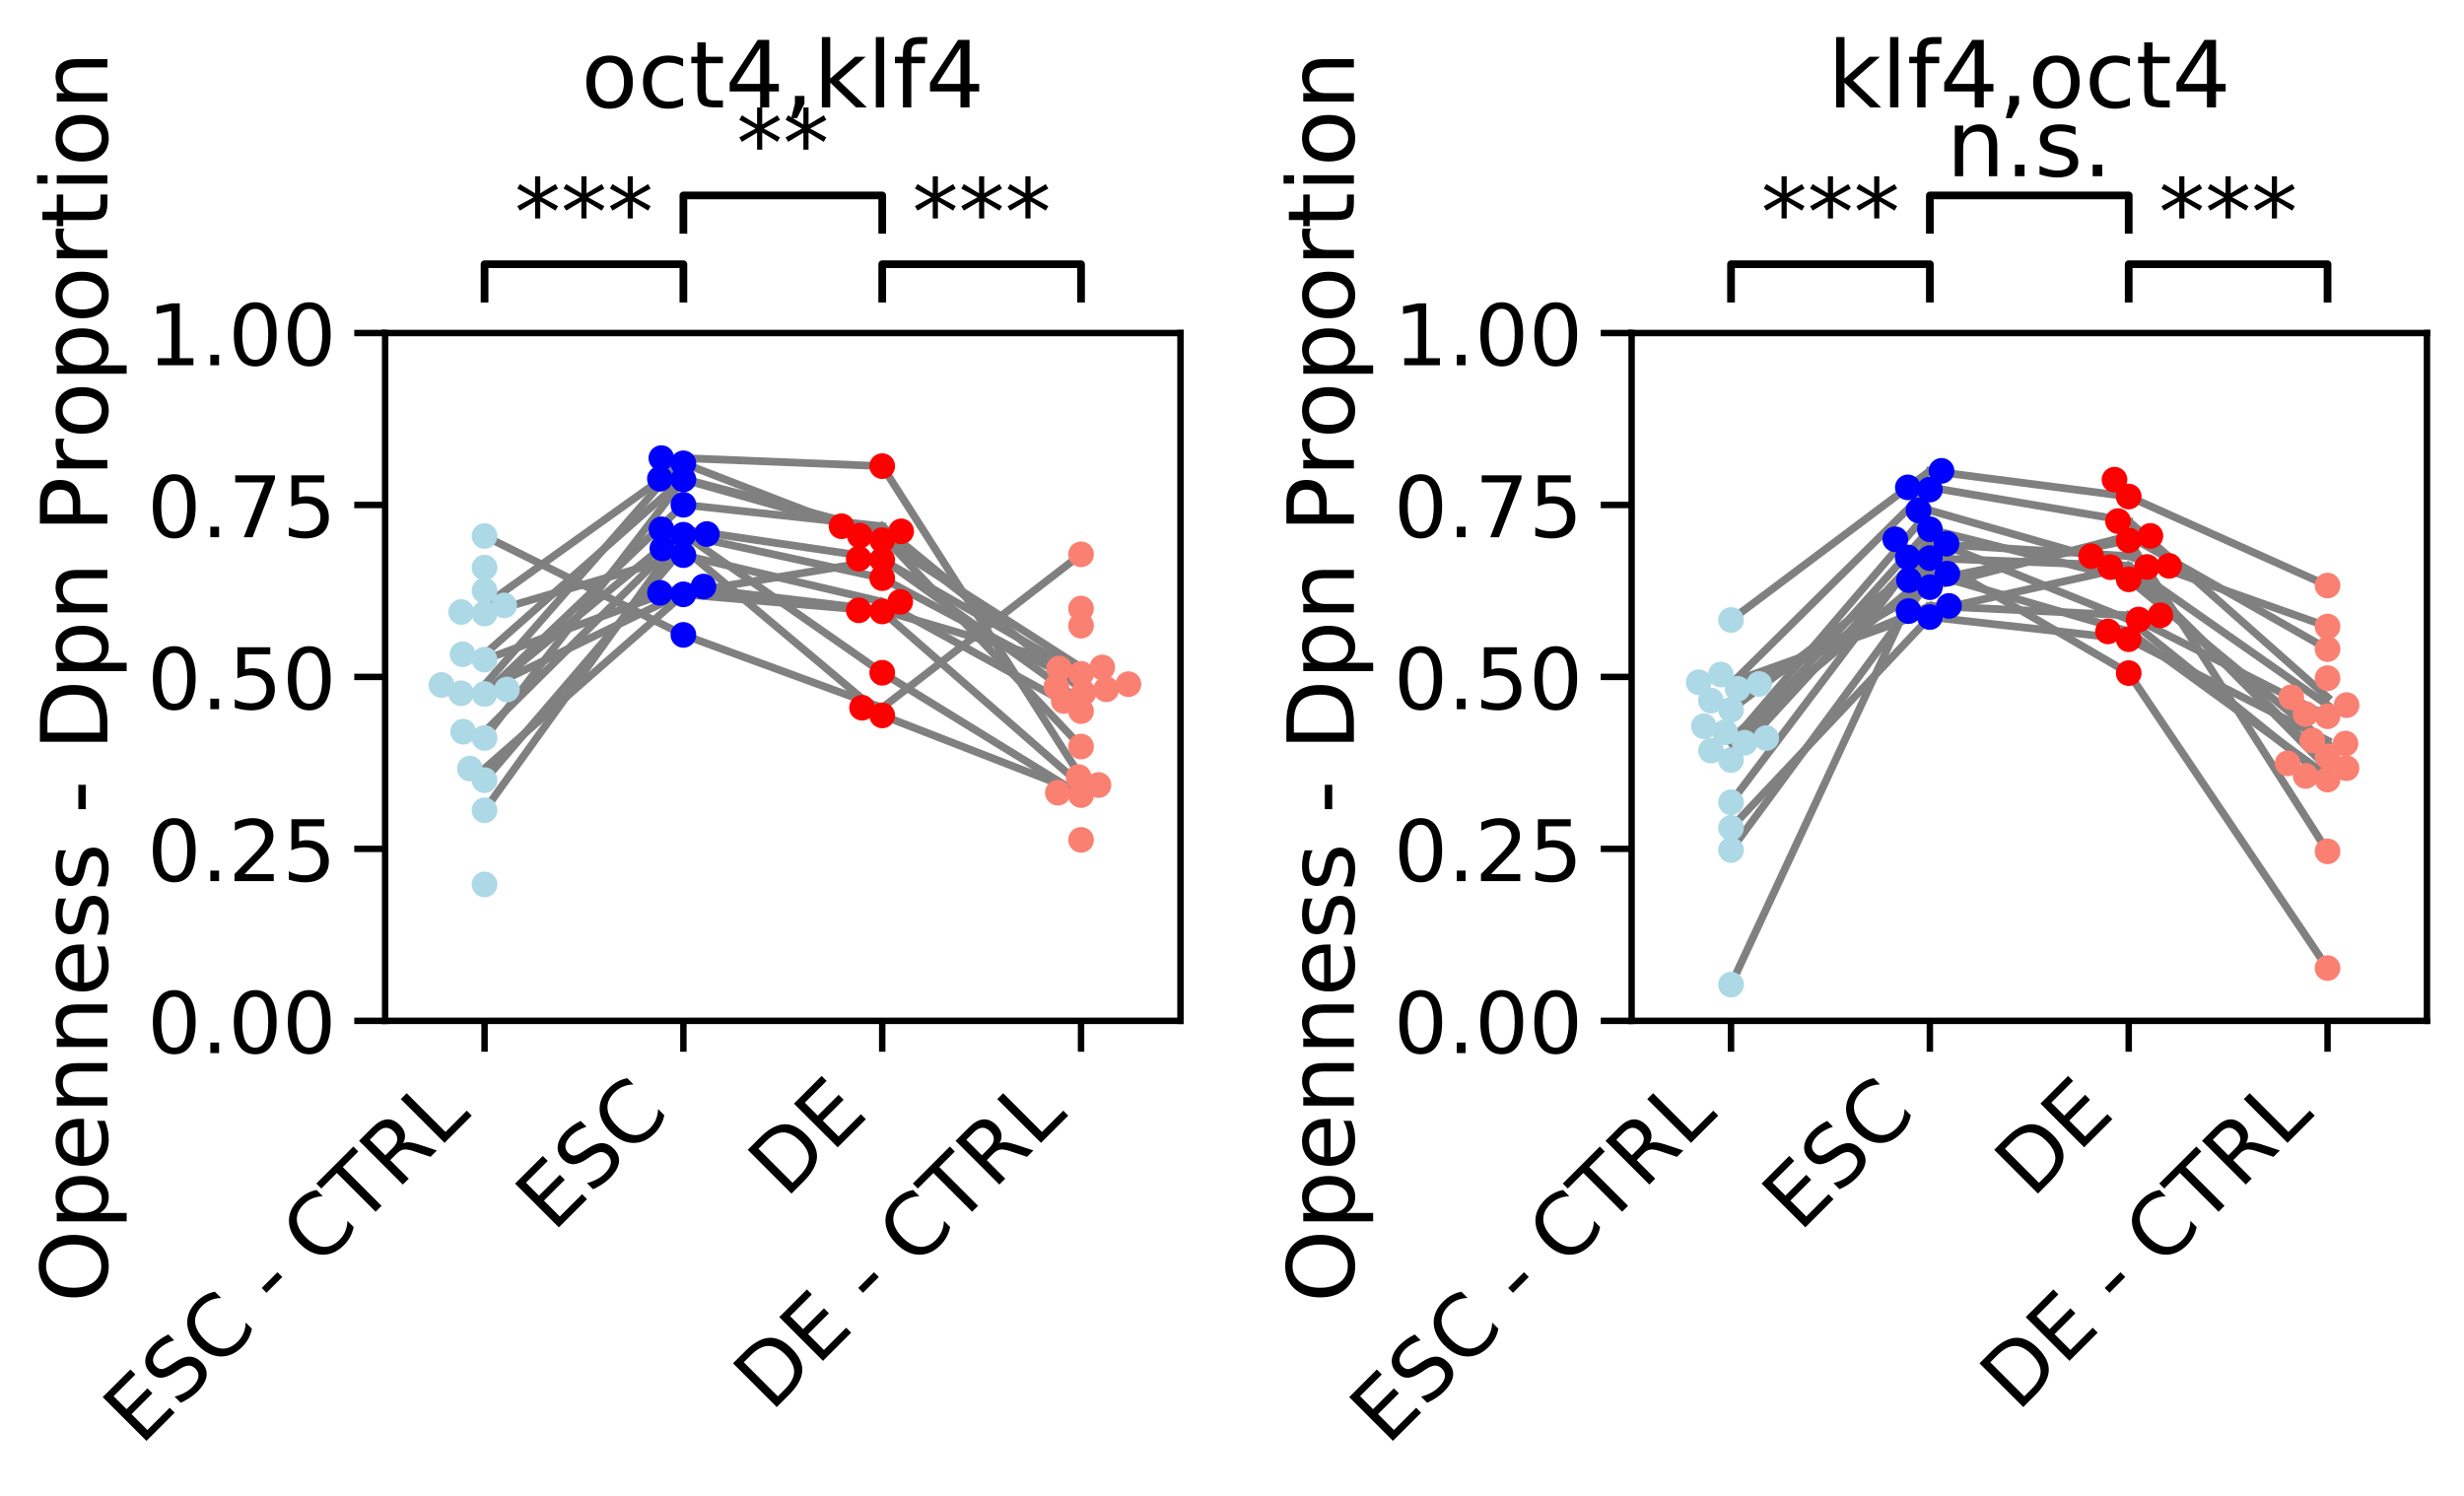 <?xml version="1.0" encoding="utf-8" standalone="no"?>
<!DOCTYPE svg PUBLIC "-//W3C//DTD SVG 1.1//EN"
  "http://www.w3.org/Graphics/SVG/1.1/DTD/svg11.dtd">
<!-- Created with matplotlib (https://matplotlib.org/) -->
<svg height="290.863pt" version="1.1" viewBox="0 0 478.929 290.863" width="478.929pt" xmlns="http://www.w3.org/2000/svg" xmlns:xlink="http://www.w3.org/1999/xlink">
 <defs>
  <style type="text/css">
*{stroke-linecap:butt;stroke-linejoin:round;}
  </style>
 </defs>
 <g id="figure_1">
  <g id="patch_1">
   <path d="M 0 290.863 
L 478.929 290.863 
L 478.929 0 
L 0 0 
z
" style="fill:#ffffff;"/>
  </g>
  <g id="axes_1">
   <g id="patch_2">
    <path d="M 74.859 198.439 
L 229.449 198.439 
L 229.449 64.733 
L 74.859 64.733 
z
" style="fill:#ffffff;"/>
   </g>
   <g id="matplotlib.axis_1">
    <g id="xtick_1">
     <g id="line2d_1">
      <defs>
       <path d="M 0 0 
L 0 6 
" id="ma909c405f4" style="stroke:#000000;stroke-width:1.25;"/>
      </defs>
      <g>
       <use style="stroke:#000000;stroke-width:1.25;" x="94.183" xlink:href="#ma909c405f4" y="198.439"/>
      </g>
     </g>
     <g id="text_1">
      <!-- ESC - CTRL -->
      <defs>
       <path d="M 9.812 72.906 
L 55.906 72.906 
L 55.906 64.594 
L 19.672 64.594 
L 19.672 43.016 
L 54.391 43.016 
L 54.391 34.719 
L 19.672 34.719 
L 19.672 8.297 
L 56.781 8.297 
L 56.781 0 
L 9.812 0 
z
" id="DejaVuSans-69"/>
       <path d="M 53.516 70.516 
L 53.516 60.891 
Q 47.906 63.578 42.922 64.891 
Q 37.938 66.219 33.297 66.219 
Q 25.25 66.219 20.875 63.094 
Q 16.5 59.969 16.5 54.203 
Q 16.5 49.359 19.406 46.891 
Q 22.312 44.438 30.422 42.922 
L 36.375 41.703 
Q 47.406 39.594 52.656 34.297 
Q 57.906 29 57.906 20.125 
Q 57.906 9.516 50.797 4.047 
Q 43.703 -1.422 29.984 -1.422 
Q 24.812 -1.422 18.969 -0.25 
Q 13.141 0.922 6.891 3.219 
L 6.891 13.375 
Q 12.891 10.016 18.656 8.297 
Q 24.422 6.594 29.984 6.594 
Q 38.422 6.594 43.016 9.906 
Q 47.609 13.234 47.609 19.391 
Q 47.609 24.75 44.312 27.781 
Q 41.016 30.812 33.5 32.328 
L 27.484 33.5 
Q 16.453 35.688 11.516 40.375 
Q 6.594 45.062 6.594 53.422 
Q 6.594 63.094 13.406 68.656 
Q 20.219 74.219 32.172 74.219 
Q 37.312 74.219 42.625 73.281 
Q 47.953 72.359 53.516 70.516 
z
" id="DejaVuSans-83"/>
       <path d="M 64.406 67.281 
L 64.406 56.891 
Q 59.422 61.531 53.781 63.812 
Q 48.141 66.109 41.797 66.109 
Q 29.297 66.109 22.656 58.469 
Q 16.016 50.828 16.016 36.375 
Q 16.016 21.969 22.656 14.328 
Q 29.297 6.688 41.797 6.688 
Q 48.141 6.688 53.781 8.984 
Q 59.422 11.281 64.406 15.922 
L 64.406 5.609 
Q 59.234 2.094 53.438 0.328 
Q 47.656 -1.422 41.219 -1.422 
Q 24.656 -1.422 15.125 8.703 
Q 5.609 18.844 5.609 36.375 
Q 5.609 53.953 15.125 64.078 
Q 24.656 74.219 41.219 74.219 
Q 47.75 74.219 53.531 72.484 
Q 59.328 70.75 64.406 67.281 
z
" id="DejaVuSans-67"/>
       <path id="DejaVuSans-32"/>
       <path d="M 4.891 31.391 
L 31.203 31.391 
L 31.203 23.391 
L 4.891 23.391 
z
" id="DejaVuSans-45"/>
       <path d="M -0.297 72.906 
L 61.375 72.906 
L 61.375 64.594 
L 35.5 64.594 
L 35.5 0 
L 25.594 0 
L 25.594 64.594 
L -0.297 64.594 
z
" id="DejaVuSans-84"/>
       <path d="M 44.391 34.188 
Q 47.562 33.109 50.562 29.594 
Q 53.562 26.078 56.594 19.922 
L 66.609 0 
L 56 0 
L 46.688 18.703 
Q 43.062 26.031 39.672 28.422 
Q 36.281 30.812 30.422 30.812 
L 19.672 30.812 
L 19.672 0 
L 9.812 0 
L 9.812 72.906 
L 32.078 72.906 
Q 44.578 72.906 50.734 67.672 
Q 56.891 62.453 56.891 51.906 
Q 56.891 45.016 53.688 40.469 
Q 50.484 35.938 44.391 34.188 
z
M 19.672 64.797 
L 19.672 38.922 
L 32.078 38.922 
Q 39.203 38.922 42.844 42.219 
Q 46.484 45.516 46.484 51.906 
Q 46.484 58.297 42.844 61.547 
Q 39.203 64.797 32.078 64.797 
z
" id="DejaVuSans-82"/>
       <path d="M 9.812 72.906 
L 19.672 72.906 
L 19.672 8.297 
L 55.172 8.297 
L 55.172 0 
L 9.812 0 
z
" id="DejaVuSans-76"/>
      </defs>
      <g transform="translate(27.324 281.237)rotate(-45)scale(0.165 -0.165)">
       <use xlink:href="#DejaVuSans-69"/>
       <use x="63.184" xlink:href="#DejaVuSans-83"/>
       <use x="126.66" xlink:href="#DejaVuSans-67"/>
       <use x="196.484" xlink:href="#DejaVuSans-32"/>
       <use x="228.271" xlink:href="#DejaVuSans-45"/>
       <use x="264.355" xlink:href="#DejaVuSans-32"/>
       <use x="296.143" xlink:href="#DejaVuSans-67"/>
       <use x="365.967" xlink:href="#DejaVuSans-84"/>
       <use x="427.051" xlink:href="#DejaVuSans-82"/>
       <use x="496.533" xlink:href="#DejaVuSans-76"/>
      </g>
     </g>
    </g>
    <g id="xtick_2">
     <g id="line2d_2">
      <g>
       <use style="stroke:#000000;stroke-width:1.25;" x="132.83" xlink:href="#ma909c405f4" y="198.439"/>
      </g>
     </g>
     <g id="text_2">
      <!-- ESC -->
      <g transform="translate(107.478 239.731)rotate(-45)scale(0.165 -0.165)">
       <use xlink:href="#DejaVuSans-69"/>
       <use x="63.184" xlink:href="#DejaVuSans-83"/>
       <use x="126.66" xlink:href="#DejaVuSans-67"/>
      </g>
     </g>
    </g>
    <g id="xtick_3">
     <g id="line2d_3">
      <g>
       <use style="stroke:#000000;stroke-width:1.25;" x="171.478" xlink:href="#ma909c405f4" y="198.439"/>
      </g>
     </g>
     <g id="text_3">
      <!-- DE -->
      <defs>
       <path d="M 19.672 64.797 
L 19.672 8.109 
L 31.594 8.109 
Q 46.688 8.109 53.688 14.938 
Q 60.688 21.781 60.688 36.531 
Q 60.688 51.172 53.688 57.984 
Q 46.688 64.797 31.594 64.797 
z
M 9.812 72.906 
L 30.078 72.906 
Q 51.266 72.906 61.172 64.094 
Q 71.094 55.281 71.094 36.531 
Q 71.094 17.672 61.125 8.828 
Q 51.172 0 30.078 0 
L 9.812 0 
z
" id="DejaVuSans-68"/>
      </defs>
      <g transform="translate(152.695 233.161)rotate(-45)scale(0.165 -0.165)">
       <use xlink:href="#DejaVuSans-68"/>
       <use x="77.002" xlink:href="#DejaVuSans-69"/>
      </g>
     </g>
    </g>
    <g id="xtick_4">
     <g id="line2d_4">
      <g>
       <use style="stroke:#000000;stroke-width:1.25;" x="210.125" xlink:href="#ma909c405f4" y="198.439"/>
      </g>
     </g>
     <g id="text_4">
      <!-- DE - CTRL -->
      <g transform="translate(149.836 274.667)rotate(-45)scale(0.165 -0.165)">
       <use xlink:href="#DejaVuSans-68"/>
       <use x="77.002" xlink:href="#DejaVuSans-69"/>
       <use x="140.186" xlink:href="#DejaVuSans-32"/>
       <use x="171.973" xlink:href="#DejaVuSans-45"/>
       <use x="208.057" xlink:href="#DejaVuSans-32"/>
       <use x="239.844" xlink:href="#DejaVuSans-67"/>
       <use x="309.668" xlink:href="#DejaVuSans-84"/>
       <use x="370.752" xlink:href="#DejaVuSans-82"/>
       <use x="440.234" xlink:href="#DejaVuSans-76"/>
      </g>
     </g>
    </g>
   </g>
   <g id="matplotlib.axis_2">
    <g id="ytick_1">
     <g id="line2d_5">
      <defs>
       <path d="M 0 0 
L -6 0 
" id="m5a65ca8ecd" style="stroke:#000000;stroke-width:1.25;"/>
      </defs>
      <g>
       <use style="stroke:#000000;stroke-width:1.25;" x="74.859" xlink:href="#m5a65ca8ecd" y="198.439"/>
      </g>
     </g>
     <g id="text_5">
      <!-- 0.00 -->
      <defs>
       <path d="M 31.781 66.406 
Q 24.172 66.406 20.328 58.906 
Q 16.5 51.422 16.5 36.375 
Q 16.5 21.391 20.328 13.891 
Q 24.172 6.391 31.781 6.391 
Q 39.453 6.391 43.281 13.891 
Q 47.125 21.391 47.125 36.375 
Q 47.125 51.422 43.281 58.906 
Q 39.453 66.406 31.781 66.406 
z
M 31.781 74.219 
Q 44.047 74.219 50.516 64.516 
Q 56.984 54.828 56.984 36.375 
Q 56.984 17.969 50.516 8.266 
Q 44.047 -1.422 31.781 -1.422 
Q 19.531 -1.422 13.062 8.266 
Q 6.594 17.969 6.594 36.375 
Q 6.594 54.828 13.062 64.516 
Q 19.531 74.219 31.781 74.219 
z
" id="DejaVuSans-48"/>
       <path d="M 10.688 12.406 
L 21 12.406 
L 21 0 
L 10.688 0 
z
" id="DejaVuSans-46"/>
      </defs>
      <g transform="translate(28.621 204.708)scale(0.165 -0.165)">
       <use xlink:href="#DejaVuSans-48"/>
       <use x="63.623" xlink:href="#DejaVuSans-46"/>
       <use x="95.41" xlink:href="#DejaVuSans-48"/>
       <use x="159.033" xlink:href="#DejaVuSans-48"/>
      </g>
     </g>
    </g>
    <g id="ytick_2">
     <g id="line2d_6">
      <g>
       <use style="stroke:#000000;stroke-width:1.25;" x="74.859" xlink:href="#m5a65ca8ecd" y="165.013"/>
      </g>
     </g>
     <g id="text_6">
      <!-- 0.25 -->
      <defs>
       <path d="M 19.188 8.297 
L 53.609 8.297 
L 53.609 0 
L 7.328 0 
L 7.328 8.297 
Q 12.938 14.109 22.625 23.891 
Q 32.328 33.688 34.812 36.531 
Q 39.547 41.844 41.422 45.531 
Q 43.312 49.219 43.312 52.781 
Q 43.312 58.594 39.234 62.25 
Q 35.156 65.922 28.609 65.922 
Q 23.969 65.922 18.812 64.312 
Q 13.672 62.703 7.812 59.422 
L 7.812 69.391 
Q 13.766 71.781 18.938 73 
Q 24.125 74.219 28.422 74.219 
Q 39.75 74.219 46.484 68.547 
Q 53.219 62.891 53.219 53.422 
Q 53.219 48.922 51.531 44.891 
Q 49.859 40.875 45.406 35.406 
Q 44.188 33.984 37.641 27.219 
Q 31.109 20.453 19.188 8.297 
z
" id="DejaVuSans-50"/>
       <path d="M 10.797 72.906 
L 49.516 72.906 
L 49.516 64.594 
L 19.828 64.594 
L 19.828 46.734 
Q 21.969 47.469 24.109 47.828 
Q 26.266 48.188 28.422 48.188 
Q 40.625 48.188 47.75 41.5 
Q 54.891 34.812 54.891 23.391 
Q 54.891 11.625 47.562 5.094 
Q 40.234 -1.422 26.906 -1.422 
Q 22.312 -1.422 17.547 -0.641 
Q 12.797 0.141 7.719 1.703 
L 7.719 11.625 
Q 12.109 9.234 16.797 8.062 
Q 21.484 6.891 26.703 6.891 
Q 35.156 6.891 40.078 11.328 
Q 45.016 15.766 45.016 23.391 
Q 45.016 31 40.078 35.438 
Q 35.156 39.891 26.703 39.891 
Q 22.75 39.891 18.812 39.016 
Q 14.891 38.141 10.797 36.281 
z
" id="DejaVuSans-53"/>
      </defs>
      <g transform="translate(28.621 171.281)scale(0.165 -0.165)">
       <use xlink:href="#DejaVuSans-48"/>
       <use x="63.623" xlink:href="#DejaVuSans-46"/>
       <use x="95.41" xlink:href="#DejaVuSans-50"/>
       <use x="159.033" xlink:href="#DejaVuSans-53"/>
      </g>
     </g>
    </g>
    <g id="ytick_3">
     <g id="line2d_7">
      <g>
       <use style="stroke:#000000;stroke-width:1.25;" x="74.859" xlink:href="#m5a65ca8ecd" y="131.586"/>
      </g>
     </g>
     <g id="text_7">
      <!-- 0.50 -->
      <g transform="translate(28.621 137.855)scale(0.165 -0.165)">
       <use xlink:href="#DejaVuSans-48"/>
       <use x="63.623" xlink:href="#DejaVuSans-46"/>
       <use x="95.41" xlink:href="#DejaVuSans-53"/>
       <use x="159.033" xlink:href="#DejaVuSans-48"/>
      </g>
     </g>
    </g>
    <g id="ytick_4">
     <g id="line2d_8">
      <g>
       <use style="stroke:#000000;stroke-width:1.25;" x="74.859" xlink:href="#m5a65ca8ecd" y="98.159"/>
      </g>
     </g>
     <g id="text_8">
      <!-- 0.75 -->
      <defs>
       <path d="M 8.203 72.906 
L 55.078 72.906 
L 55.078 68.703 
L 28.609 0 
L 18.312 0 
L 43.219 64.594 
L 8.203 64.594 
z
" id="DejaVuSans-55"/>
      </defs>
      <g transform="translate(28.621 104.428)scale(0.165 -0.165)">
       <use xlink:href="#DejaVuSans-48"/>
       <use x="63.623" xlink:href="#DejaVuSans-46"/>
       <use x="95.41" xlink:href="#DejaVuSans-55"/>
       <use x="159.033" xlink:href="#DejaVuSans-53"/>
      </g>
     </g>
    </g>
    <g id="ytick_5">
     <g id="line2d_9">
      <g>
       <use style="stroke:#000000;stroke-width:1.25;" x="74.859" xlink:href="#m5a65ca8ecd" y="64.733"/>
      </g>
     </g>
     <g id="text_9">
      <!-- 1.00 -->
      <defs>
       <path d="M 12.406 8.297 
L 28.516 8.297 
L 28.516 63.922 
L 10.984 60.406 
L 10.984 69.391 
L 28.422 72.906 
L 38.281 72.906 
L 38.281 8.297 
L 54.391 8.297 
L 54.391 0 
L 12.406 0 
z
" id="DejaVuSans-49"/>
      </defs>
      <g transform="translate(28.621 71.001)scale(0.165 -0.165)">
       <use xlink:href="#DejaVuSans-49"/>
       <use x="63.623" xlink:href="#DejaVuSans-46"/>
       <use x="95.41" xlink:href="#DejaVuSans-48"/>
       <use x="159.033" xlink:href="#DejaVuSans-48"/>
      </g>
     </g>
    </g>
    <g id="text_10">
     <!-- Openness - Dpn Proportion -->
     <defs>
      <path d="M 39.406 66.219 
Q 28.656 66.219 22.328 58.203 
Q 16.016 50.203 16.016 36.375 
Q 16.016 22.609 22.328 14.594 
Q 28.656 6.594 39.406 6.594 
Q 50.141 6.594 56.422 14.594 
Q 62.703 22.609 62.703 36.375 
Q 62.703 50.203 56.422 58.203 
Q 50.141 66.219 39.406 66.219 
z
M 39.406 74.219 
Q 54.734 74.219 63.906 63.938 
Q 73.094 53.656 73.094 36.375 
Q 73.094 19.141 63.906 8.859 
Q 54.734 -1.422 39.406 -1.422 
Q 24.031 -1.422 14.812 8.828 
Q 5.609 19.094 5.609 36.375 
Q 5.609 53.656 14.812 63.938 
Q 24.031 74.219 39.406 74.219 
z
" id="DejaVuSans-79"/>
      <path d="M 18.109 8.203 
L 18.109 -20.797 
L 9.078 -20.797 
L 9.078 54.688 
L 18.109 54.688 
L 18.109 46.391 
Q 20.953 51.266 25.266 53.625 
Q 29.594 56 35.594 56 
Q 45.562 56 51.781 48.094 
Q 58.016 40.188 58.016 27.297 
Q 58.016 14.406 51.781 6.484 
Q 45.562 -1.422 35.594 -1.422 
Q 29.594 -1.422 25.266 0.953 
Q 20.953 3.328 18.109 8.203 
z
M 48.688 27.297 
Q 48.688 37.203 44.609 42.844 
Q 40.531 48.484 33.406 48.484 
Q 26.266 48.484 22.188 42.844 
Q 18.109 37.203 18.109 27.297 
Q 18.109 17.391 22.188 11.75 
Q 26.266 6.109 33.406 6.109 
Q 40.531 6.109 44.609 11.75 
Q 48.688 17.391 48.688 27.297 
z
" id="DejaVuSans-112"/>
      <path d="M 56.203 29.594 
L 56.203 25.203 
L 14.891 25.203 
Q 15.484 15.922 20.484 11.062 
Q 25.484 6.203 34.422 6.203 
Q 39.594 6.203 44.453 7.469 
Q 49.312 8.734 54.109 11.281 
L 54.109 2.781 
Q 49.266 0.734 44.188 -0.344 
Q 39.109 -1.422 33.891 -1.422 
Q 20.797 -1.422 13.156 6.188 
Q 5.516 13.812 5.516 26.812 
Q 5.516 40.234 12.766 48.109 
Q 20.016 56 32.328 56 
Q 43.359 56 49.781 48.891 
Q 56.203 41.797 56.203 29.594 
z
M 47.219 32.234 
Q 47.125 39.594 43.094 43.984 
Q 39.062 48.391 32.422 48.391 
Q 24.906 48.391 20.391 44.141 
Q 15.875 39.891 15.188 32.172 
z
" id="DejaVuSans-101"/>
      <path d="M 54.891 33.016 
L 54.891 0 
L 45.906 0 
L 45.906 32.719 
Q 45.906 40.484 42.875 44.328 
Q 39.844 48.188 33.797 48.188 
Q 26.516 48.188 22.312 43.547 
Q 18.109 38.922 18.109 30.906 
L 18.109 0 
L 9.078 0 
L 9.078 54.688 
L 18.109 54.688 
L 18.109 46.188 
Q 21.344 51.125 25.703 53.562 
Q 30.078 56 35.797 56 
Q 45.219 56 50.047 50.172 
Q 54.891 44.344 54.891 33.016 
z
" id="DejaVuSans-110"/>
      <path d="M 44.281 53.078 
L 44.281 44.578 
Q 40.484 46.531 36.375 47.5 
Q 32.281 48.484 27.875 48.484 
Q 21.188 48.484 17.844 46.438 
Q 14.5 44.391 14.5 40.281 
Q 14.5 37.156 16.891 35.375 
Q 19.281 33.594 26.516 31.984 
L 29.594 31.297 
Q 39.156 29.25 43.188 25.516 
Q 47.219 21.781 47.219 15.094 
Q 47.219 7.469 41.188 3.016 
Q 35.156 -1.422 24.609 -1.422 
Q 20.219 -1.422 15.453 -0.562 
Q 10.688 0.297 5.422 2 
L 5.422 11.281 
Q 10.406 8.688 15.234 7.391 
Q 20.062 6.109 24.812 6.109 
Q 31.156 6.109 34.562 8.281 
Q 37.984 10.453 37.984 14.406 
Q 37.984 18.062 35.516 20.016 
Q 33.062 21.969 24.703 23.781 
L 21.578 24.516 
Q 13.234 26.266 9.516 29.906 
Q 5.812 33.547 5.812 39.891 
Q 5.812 47.609 11.281 51.797 
Q 16.75 56 26.812 56 
Q 31.781 56 36.172 55.266 
Q 40.578 54.547 44.281 53.078 
z
" id="DejaVuSans-115"/>
      <path d="M 19.672 64.797 
L 19.672 37.406 
L 32.078 37.406 
Q 38.969 37.406 42.719 40.969 
Q 46.484 44.531 46.484 51.125 
Q 46.484 57.672 42.719 61.234 
Q 38.969 64.797 32.078 64.797 
z
M 9.812 72.906 
L 32.078 72.906 
Q 44.344 72.906 50.609 67.359 
Q 56.891 61.812 56.891 51.125 
Q 56.891 40.328 50.609 34.812 
Q 44.344 29.297 32.078 29.297 
L 19.672 29.297 
L 19.672 0 
L 9.812 0 
z
" id="DejaVuSans-80"/>
      <path d="M 41.109 46.297 
Q 39.594 47.172 37.812 47.578 
Q 36.031 48 33.891 48 
Q 26.266 48 22.188 43.047 
Q 18.109 38.094 18.109 28.812 
L 18.109 0 
L 9.078 0 
L 9.078 54.688 
L 18.109 54.688 
L 18.109 46.188 
Q 20.953 51.172 25.484 53.578 
Q 30.031 56 36.531 56 
Q 37.453 56 38.578 55.875 
Q 39.703 55.766 41.062 55.516 
z
" id="DejaVuSans-114"/>
      <path d="M 30.609 48.391 
Q 23.391 48.391 19.188 42.75 
Q 14.984 37.109 14.984 27.297 
Q 14.984 17.484 19.156 11.844 
Q 23.344 6.203 30.609 6.203 
Q 37.797 6.203 41.984 11.859 
Q 46.188 17.531 46.188 27.297 
Q 46.188 37.016 41.984 42.703 
Q 37.797 48.391 30.609 48.391 
z
M 30.609 56 
Q 42.328 56 49.016 48.375 
Q 55.719 40.766 55.719 27.297 
Q 55.719 13.875 49.016 6.219 
Q 42.328 -1.422 30.609 -1.422 
Q 18.844 -1.422 12.172 6.219 
Q 5.516 13.875 5.516 27.297 
Q 5.516 40.766 12.172 48.375 
Q 18.844 56 30.609 56 
z
" id="DejaVuSans-111"/>
      <path d="M 18.312 70.219 
L 18.312 54.688 
L 36.812 54.688 
L 36.812 47.703 
L 18.312 47.703 
L 18.312 18.016 
Q 18.312 11.328 20.141 9.422 
Q 21.969 7.516 27.594 7.516 
L 36.812 7.516 
L 36.812 0 
L 27.594 0 
Q 17.188 0 13.234 3.875 
Q 9.281 7.766 9.281 18.016 
L 9.281 47.703 
L 2.688 47.703 
L 2.688 54.688 
L 9.281 54.688 
L 9.281 70.219 
z
" id="DejaVuSans-116"/>
      <path d="M 9.422 54.688 
L 18.406 54.688 
L 18.406 0 
L 9.422 0 
z
M 9.422 75.984 
L 18.406 75.984 
L 18.406 64.594 
L 9.422 64.594 
z
" id="DejaVuSans-105"/>
     </defs>
     <g transform="translate(20.877 253.208)rotate(-90)scale(0.18 -0.18)">
      <use xlink:href="#DejaVuSans-79"/>
      <use x="78.711" xlink:href="#DejaVuSans-112"/>
      <use x="142.188" xlink:href="#DejaVuSans-101"/>
      <use x="203.711" xlink:href="#DejaVuSans-110"/>
      <use x="267.09" xlink:href="#DejaVuSans-110"/>
      <use x="330.469" xlink:href="#DejaVuSans-101"/>
      <use x="391.992" xlink:href="#DejaVuSans-115"/>
      <use x="444.092" xlink:href="#DejaVuSans-115"/>
      <use x="496.191" xlink:href="#DejaVuSans-32"/>
      <use x="527.979" xlink:href="#DejaVuSans-45"/>
      <use x="564.062" xlink:href="#DejaVuSans-32"/>
      <use x="595.85" xlink:href="#DejaVuSans-68"/>
      <use x="672.852" xlink:href="#DejaVuSans-112"/>
      <use x="736.328" xlink:href="#DejaVuSans-110"/>
      <use x="799.707" xlink:href="#DejaVuSans-32"/>
      <use x="831.494" xlink:href="#DejaVuSans-80"/>
      <use x="891.781" xlink:href="#DejaVuSans-114"/>
      <use x="932.863" xlink:href="#DejaVuSans-111"/>
      <use x="994.045" xlink:href="#DejaVuSans-112"/>
      <use x="1057.521" xlink:href="#DejaVuSans-111"/>
      <use x="1118.703" xlink:href="#DejaVuSans-114"/>
      <use x="1159.816" xlink:href="#DejaVuSans-116"/>
      <use x="1199.025" xlink:href="#DejaVuSans-105"/>
      <use x="1226.809" xlink:href="#DejaVuSans-111"/>
      <use x="1287.99" xlink:href="#DejaVuSans-110"/>
     </g>
    </g>
   </g>
   <g id="line2d_10">
    <path d="M 171.478 58.047 
L 171.478 51.362 
L 210.125 51.362 
L 210.125 58.047 
" style="fill:none;stroke:#000000;stroke-linecap:square;stroke-width:1.5;"/>
   </g>
   <g id="line2d_11">
    <path d="M 94.183 58.047 
L 94.183 51.362 
L 132.83 51.362 
L 132.83 58.047 
" style="fill:none;stroke:#000000;stroke-linecap:square;stroke-width:1.5;"/>
   </g>
   <g id="line2d_12">
    <path d="M 132.83 44.677 
L 132.83 37.991 
L 171.478 37.991 
L 171.478 44.677 
" style="fill:none;stroke:#000000;stroke-linecap:square;stroke-width:1.5;"/>
   </g>
   <g id="line2d_13">
    <path clip-path="url(#p5503b616c4)" d="M 94.183 149.391 
L 132.83 115.533 
" style="fill:none;stroke:#808080;stroke-linecap:square;stroke-width:1.5;"/>
   </g>
   <g id="line2d_14">
    <path clip-path="url(#p5503b616c4)" d="M 171.478 118.86 
L 210.125 152.602 
" style="fill:none;stroke:#808080;stroke-linecap:square;stroke-width:1.5;"/>
   </g>
   <g id="line2d_15">
    <path clip-path="url(#p5503b616c4)" d="M 132.83 115.533 
L 171.478 118.86 
" style="fill:none;stroke:#808080;stroke-linecap:square;stroke-width:1.5;"/>
   </g>
   <g id="line2d_16">
    <path clip-path="url(#p5503b616c4)" d="M 94.183 128.224 
L 132.83 114.021 
" style="fill:none;stroke:#808080;stroke-linecap:square;stroke-width:1.5;"/>
   </g>
   <g id="line2d_17">
    <path clip-path="url(#p5503b616c4)" d="M 171.478 118.633 
L 210.125 129.951 
" style="fill:none;stroke:#808080;stroke-linecap:square;stroke-width:1.5;"/>
   </g>
   <g id="line2d_18">
    <path clip-path="url(#p5503b616c4)" d="M 132.83 114.021 
L 171.478 118.633 
" style="fill:none;stroke:#808080;stroke-linecap:square;stroke-width:1.5;"/>
   </g>
   <g id="line2d_19">
    <path clip-path="url(#p5503b616c4)" d="M 94.183 134.032 
L 132.83 115.23 
" style="fill:none;stroke:#808080;stroke-linecap:square;stroke-width:1.5;"/>
   </g>
   <g id="line2d_20">
    <path clip-path="url(#p5503b616c4)" d="M 171.478 108.819 
L 210.125 130.993 
" style="fill:none;stroke:#808080;stroke-linecap:square;stroke-width:1.5;"/>
   </g>
   <g id="line2d_21">
    <path clip-path="url(#p5503b616c4)" d="M 132.83 115.23 
L 171.478 108.819 
" style="fill:none;stroke:#808080;stroke-linecap:square;stroke-width:1.5;"/>
   </g>
   <g id="line2d_22">
    <path clip-path="url(#p5503b616c4)" d="M 94.183 157.513 
L 132.83 103.812 
" style="fill:none;stroke:#808080;stroke-linecap:square;stroke-width:1.5;"/>
   </g>
   <g id="line2d_23">
    <path clip-path="url(#p5503b616c4)" d="M 171.478 130.773 
L 210.125 154.553 
" style="fill:none;stroke:#808080;stroke-linecap:square;stroke-width:1.5;"/>
   </g>
   <g id="line2d_24">
    <path clip-path="url(#p5503b616c4)" d="M 132.83 103.812 
L 171.478 130.773 
" style="fill:none;stroke:#808080;stroke-linecap:square;stroke-width:1.5;"/>
   </g>
   <g id="line2d_25">
    <path clip-path="url(#p5503b616c4)" d="M 94.183 151.658 
L 132.83 106.612 
" style="fill:none;stroke:#808080;stroke-linecap:square;stroke-width:1.5;"/>
   </g>
   <g id="line2d_26">
    <path clip-path="url(#p5503b616c4)" d="M 171.478 139.067 
L 210.125 154.094 
" style="fill:none;stroke:#808080;stroke-linecap:square;stroke-width:1.5;"/>
   </g>
   <g id="line2d_27">
    <path clip-path="url(#p5503b616c4)" d="M 132.83 106.612 
L 171.478 139.067 
" style="fill:none;stroke:#808080;stroke-linecap:square;stroke-width:1.5;"/>
   </g>
   <g id="line2d_28">
    <path clip-path="url(#p5503b616c4)" d="M 94.183 119.272 
L 132.83 107.914 
" style="fill:none;stroke:#808080;stroke-linecap:square;stroke-width:1.5;"/>
   </g>
   <g id="line2d_29">
    <path clip-path="url(#p5503b616c4)" d="M 171.478 116.988 
L 210.125 138.235 
" style="fill:none;stroke:#808080;stroke-linecap:square;stroke-width:1.5;"/>
   </g>
   <g id="line2d_30">
    <path clip-path="url(#p5503b616c4)" d="M 132.83 107.914 
L 171.478 116.988 
" style="fill:none;stroke:#808080;stroke-linecap:square;stroke-width:1.5;"/>
   </g>
   <g id="line2d_31">
    <path clip-path="url(#p5503b616c4)" d="M 94.183 134.764 
L 132.83 102.899 
" style="fill:none;stroke:#808080;stroke-linecap:square;stroke-width:1.5;"/>
   </g>
   <g id="line2d_32">
    <path clip-path="url(#p5503b616c4)" d="M 171.478 108.605 
L 210.125 136.264 
" style="fill:none;stroke:#808080;stroke-linecap:square;stroke-width:1.5;"/>
   </g>
   <g id="line2d_33">
    <path clip-path="url(#p5503b616c4)" d="M 132.83 102.899 
L 171.478 108.605 
" style="fill:none;stroke:#808080;stroke-linecap:square;stroke-width:1.5;"/>
   </g>
   <g id="line2d_34">
    <path clip-path="url(#p5503b616c4)" d="M 94.183 104.193 
L 132.83 123.415 
" style="fill:none;stroke:#808080;stroke-linecap:square;stroke-width:1.5;"/>
   </g>
   <g id="line2d_35">
    <path clip-path="url(#p5503b616c4)" d="M 171.478 137.575 
L 210.125 107.754 
" style="fill:none;stroke:#808080;stroke-linecap:square;stroke-width:1.5;"/>
   </g>
   <g id="line2d_36">
    <path clip-path="url(#p5503b616c4)" d="M 132.83 123.415 
L 171.478 137.575 
" style="fill:none;stroke:#808080;stroke-linecap:square;stroke-width:1.5;"/>
   </g>
   <g id="line2d_37">
    <path clip-path="url(#p5503b616c4)" d="M 94.183 127.178 
L 132.83 93.074 
" style="fill:none;stroke:#808080;stroke-linecap:square;stroke-width:1.5;"/>
   </g>
   <g id="line2d_38">
    <path clip-path="url(#p5503b616c4)" d="M 171.478 103.287 
L 210.125 133.508 
" style="fill:none;stroke:#808080;stroke-linecap:square;stroke-width:1.5;"/>
   </g>
   <g id="line2d_39">
    <path clip-path="url(#p5503b616c4)" d="M 132.83 93.074 
L 171.478 103.287 
" style="fill:none;stroke:#808080;stroke-linecap:square;stroke-width:1.5;"/>
   </g>
   <g id="line2d_40">
    <path clip-path="url(#p5503b616c4)" d="M 94.183 133.155 
L 132.83 89.051 
" style="fill:none;stroke:#808080;stroke-linecap:square;stroke-width:1.5;"/>
   </g>
   <g id="line2d_41">
    <path clip-path="url(#p5503b616c4)" d="M 171.478 90.611 
L 210.125 151.057 
" style="fill:none;stroke:#808080;stroke-linecap:square;stroke-width:1.5;"/>
   </g>
   <g id="line2d_42">
    <path clip-path="url(#p5503b616c4)" d="M 132.83 89.051 
L 171.478 90.611 
" style="fill:none;stroke:#808080;stroke-linecap:square;stroke-width:1.5;"/>
   </g>
   <g id="line2d_43">
    <path clip-path="url(#p5503b616c4)" d="M 94.183 134.908 
L 132.83 98.119 
" style="fill:none;stroke:#808080;stroke-linecap:square;stroke-width:1.5;"/>
   </g>
   <g id="line2d_44">
    <path clip-path="url(#p5503b616c4)" d="M 171.478 102.294 
L 210.125 133.988 
" style="fill:none;stroke:#808080;stroke-linecap:square;stroke-width:1.5;"/>
   </g>
   <g id="line2d_45">
    <path clip-path="url(#p5503b616c4)" d="M 132.83 98.119 
L 171.478 102.294 
" style="fill:none;stroke:#808080;stroke-linecap:square;stroke-width:1.5;"/>
   </g>
   <g id="line2d_46">
    <path clip-path="url(#p5503b616c4)" d="M 94.183 143.453 
L 132.83 93.205 
" style="fill:none;stroke:#808080;stroke-linecap:square;stroke-width:1.5;"/>
   </g>
   <g id="line2d_47">
    <path clip-path="url(#p5503b616c4)" d="M 171.478 104.121 
L 210.125 145.115 
" style="fill:none;stroke:#808080;stroke-linecap:square;stroke-width:1.5;"/>
   </g>
   <g id="line2d_48">
    <path clip-path="url(#p5503b616c4)" d="M 132.83 93.205 
L 171.478 104.121 
" style="fill:none;stroke:#808080;stroke-linecap:square;stroke-width:1.5;"/>
   </g>
   <g id="line2d_49">
    <path clip-path="url(#p5503b616c4)" d="M 94.183 117.685 
L 132.83 90.064 
" style="fill:none;stroke:#808080;stroke-linecap:square;stroke-width:1.5;"/>
   </g>
   <g id="line2d_50">
    <path clip-path="url(#p5503b616c4)" d="M 171.478 105.005 
L 210.125 129.741 
" style="fill:none;stroke:#808080;stroke-linecap:square;stroke-width:1.5;"/>
   </g>
   <g id="line2d_51">
    <path clip-path="url(#p5503b616c4)" d="M 132.83 90.064 
L 171.478 105.005 
" style="fill:none;stroke:#808080;stroke-linecap:square;stroke-width:1.5;"/>
   </g>
   <g id="line2d_52">
    <path clip-path="url(#p5503b616c4)" d="M 94.183 142.24 
L 132.83 103.946 
" style="fill:none;stroke:#808080;stroke-linecap:square;stroke-width:1.5;"/>
   </g>
   <g id="line2d_53">
    <path clip-path="url(#p5503b616c4)" d="M 171.478 112.384 
L 210.125 132.996 
" style="fill:none;stroke:#808080;stroke-linecap:square;stroke-width:1.5;"/>
   </g>
   <g id="line2d_54">
    <path clip-path="url(#p5503b616c4)" d="M 132.83 103.946 
L 171.478 112.384 
" style="fill:none;stroke:#808080;stroke-linecap:square;stroke-width:1.5;"/>
   </g>
   <g id="patch_3">
    <path d="M 74.859 198.439 
L 74.859 64.733 
" style="fill:none;stroke:#000000;stroke-linecap:square;stroke-linejoin:miter;stroke-width:1.25;"/>
   </g>
   <g id="patch_4">
    <path d="M 229.449 198.439 
L 229.449 64.733 
" style="fill:none;stroke:#000000;stroke-linecap:square;stroke-linejoin:miter;stroke-width:1.25;"/>
   </g>
   <g id="patch_5">
    <path d="M 74.859 198.439 
L 229.449 198.439 
" style="fill:none;stroke:#000000;stroke-linecap:square;stroke-linejoin:miter;stroke-width:1.25;"/>
   </g>
   <g id="patch_6">
    <path d="M 74.859 64.733 
L 229.449 64.733 
" style="fill:none;stroke:#000000;stroke-linecap:square;stroke-linejoin:miter;stroke-width:1.25;"/>
   </g>
   <g id="PathCollection_1">
    <defs>
     <path d="M 0 2.5 
C 0.663 2.5 1.299 2.237 1.768 1.768 
C 2.237 1.299 2.5 0.663 2.5 0 
C 2.5 -0.663 2.237 -1.299 1.768 -1.768 
C 1.299 -2.237 0.663 -2.5 0 -2.5 
C -0.663 -2.5 -1.299 -2.237 -1.768 -1.768 
C -2.237 -1.299 -2.5 -0.663 -2.5 0 
C -2.5 0.663 -2.237 1.299 -1.768 1.768 
C -1.299 2.237 -0.663 2.5 0 2.5 
z
" id="C0_0_c354dc89fd"/>
    </defs>
    <g clip-path="url(#p5503b616c4)">
     <use style="fill:#add8e6;" x="94.183" xlink:href="#C0_0_c354dc89fd" y="171.925"/>
    </g>
    <g clip-path="url(#p5503b616c4)">
     <use style="fill:#add8e6;" x="94.183" xlink:href="#C0_0_c354dc89fd" y="157.513"/>
    </g>
    <g clip-path="url(#p5503b616c4)">
     <use style="fill:#add8e6;" x="94.183" xlink:href="#C0_0_c354dc89fd" y="151.658"/>
    </g>
    <g clip-path="url(#p5503b616c4)">
     <use style="fill:#add8e6;" x="91.324" xlink:href="#C0_0_c354dc89fd" y="149.391"/>
    </g>
    <g clip-path="url(#p5503b616c4)">
     <use style="fill:#add8e6;" x="94.183" xlink:href="#C0_0_c354dc89fd" y="143.453"/>
    </g>
    <g clip-path="url(#p5503b616c4)">
     <use style="fill:#add8e6;" x="90.029" xlink:href="#C0_0_c354dc89fd" y="142.24"/>
    </g>
    <g clip-path="url(#p5503b616c4)">
     <use style="fill:#add8e6;" x="94.183" xlink:href="#C0_0_c354dc89fd" y="134.908"/>
    </g>
    <g clip-path="url(#p5503b616c4)">
     <use style="fill:#add8e6;" x="89.617" xlink:href="#C0_0_c354dc89fd" y="134.764"/>
    </g>
    <g clip-path="url(#p5503b616c4)">
     <use style="fill:#add8e6;" x="98.541" xlink:href="#C0_0_c354dc89fd" y="134.032"/>
    </g>
    <g clip-path="url(#p5503b616c4)">
     <use style="fill:#add8e6;" x="85.811" xlink:href="#C0_0_c354dc89fd" y="133.155"/>
    </g>
    <g clip-path="url(#p5503b616c4)">
     <use style="fill:#add8e6;" x="94.183" xlink:href="#C0_0_c354dc89fd" y="128.224"/>
    </g>
    <g clip-path="url(#p5503b616c4)">
     <use style="fill:#add8e6;" x="89.918" xlink:href="#C0_0_c354dc89fd" y="127.178"/>
    </g>
    <g clip-path="url(#p5503b616c4)">
     <use style="fill:#add8e6;" x="94.183" xlink:href="#C0_0_c354dc89fd" y="119.272"/>
    </g>
    <g clip-path="url(#p5503b616c4)">
     <use style="fill:#add8e6;" x="89.636" xlink:href="#C0_0_c354dc89fd" y="118.97"/>
    </g>
    <g clip-path="url(#p5503b616c4)">
     <use style="fill:#add8e6;" x="98.012" xlink:href="#C0_0_c354dc89fd" y="117.685"/>
    </g>
    <g clip-path="url(#p5503b616c4)">
     <use style="fill:#add8e6;" x="94.183" xlink:href="#C0_0_c354dc89fd" y="114.802"/>
    </g>
    <g clip-path="url(#p5503b616c4)">
     <use style="fill:#add8e6;" x="94.183" xlink:href="#C0_0_c354dc89fd" y="110.336"/>
    </g>
    <g clip-path="url(#p5503b616c4)">
     <use style="fill:#add8e6;" x="94.183" xlink:href="#C0_0_c354dc89fd" y="104.193"/>
    </g>
   </g>
   <g id="PathCollection_2">
    <defs>
     <path d="M 0 2.5 
C 0.663 2.5 1.299 2.237 1.768 1.768 
C 2.237 1.299 2.5 0.663 2.5 0 
C 2.5 -0.663 2.237 -1.299 1.768 -1.768 
C 1.299 -2.237 0.663 -2.5 0 -2.5 
C -0.663 -2.5 -1.299 -2.237 -1.768 -1.768 
C -2.237 -1.299 -2.5 -0.663 -2.5 0 
C -2.5 0.663 -2.237 1.299 -1.768 1.768 
C -1.299 2.237 -0.663 2.5 0 2.5 
z
" id="C1_0_a0152ee30c"/>
    </defs>
    <g clip-path="url(#p5503b616c4)">
     <use style="fill:#0000ff;" x="132.83" xlink:href="#C1_0_a0152ee30c" y="123.415"/>
    </g>
    <g clip-path="url(#p5503b616c4)">
     <use style="fill:#0000ff;" x="132.83" xlink:href="#C1_0_a0152ee30c" y="115.533"/>
    </g>
    <g clip-path="url(#p5503b616c4)">
     <use style="fill:#0000ff;" x="128.284" xlink:href="#C1_0_a0152ee30c" y="115.23"/>
    </g>
    <g clip-path="url(#p5503b616c4)">
     <use style="fill:#0000ff;" x="136.734" xlink:href="#C1_0_a0152ee30c" y="114.021"/>
    </g>
    <g clip-path="url(#p5503b616c4)">
     <use style="fill:#0000ff;" x="132.83" xlink:href="#C1_0_a0152ee30c" y="107.914"/>
    </g>
    <g clip-path="url(#p5503b616c4)">
     <use style="fill:#0000ff;" x="128.744" xlink:href="#C1_0_a0152ee30c" y="106.612"/>
    </g>
    <g clip-path="url(#p5503b616c4)">
     <use style="fill:#0000ff;" x="132.83" xlink:href="#C1_0_a0152ee30c" y="103.946"/>
    </g>
    <g clip-path="url(#p5503b616c4)">
     <use style="fill:#0000ff;" x="137.397" xlink:href="#C1_0_a0152ee30c" y="103.812"/>
    </g>
    <g clip-path="url(#p5503b616c4)">
     <use style="fill:#0000ff;" x="128.566" xlink:href="#C1_0_a0152ee30c" y="102.899"/>
    </g>
    <g clip-path="url(#p5503b616c4)">
     <use style="fill:#0000ff;" x="132.83" xlink:href="#C1_0_a0152ee30c" y="98.119"/>
    </g>
    <g clip-path="url(#p5503b616c4)">
     <use style="fill:#0000ff;" x="132.83" xlink:href="#C1_0_a0152ee30c" y="93.205"/>
    </g>
    <g clip-path="url(#p5503b616c4)">
     <use style="fill:#0000ff;" x="128.264" xlink:href="#C1_0_a0152ee30c" y="93.074"/>
    </g>
    <g clip-path="url(#p5503b616c4)">
     <use style="fill:#0000ff;" x="132.83" xlink:href="#C1_0_a0152ee30c" y="90.064"/>
    </g>
    <g clip-path="url(#p5503b616c4)">
     <use style="fill:#0000ff;" x="128.546" xlink:href="#C1_0_a0152ee30c" y="89.051"/>
    </g>
   </g>
   <g id="PathCollection_3">
    <defs>
     <path d="M 0 2.5 
C 0.663 2.5 1.299 2.237 1.768 1.768 
C 2.237 1.299 2.5 0.663 2.5 0 
C 2.5 -0.663 2.237 -1.299 1.768 -1.768 
C 1.299 -2.237 0.663 -2.5 0 -2.5 
C -0.663 -2.5 -1.299 -2.237 -1.768 -1.768 
C -2.237 -1.299 -2.5 -0.663 -2.5 0 
C -2.5 0.663 -2.237 1.299 -1.768 1.768 
C -1.299 2.237 -0.663 2.5 0 2.5 
z
" id="C2_0_1d0add2183"/>
    </defs>
    <g clip-path="url(#p5503b616c4)">
     <use style="fill:#ff0000;" x="171.478" xlink:href="#C2_0_1d0add2183" y="139.067"/>
    </g>
    <g clip-path="url(#p5503b616c4)">
     <use style="fill:#ff0000;" x="167.556" xlink:href="#C2_0_1d0add2183" y="137.575"/>
    </g>
    <g clip-path="url(#p5503b616c4)">
     <use style="fill:#ff0000;" x="171.478" xlink:href="#C2_0_1d0add2183" y="130.773"/>
    </g>
    <g clip-path="url(#p5503b616c4)">
     <use style="fill:#ff0000;" x="171.478" xlink:href="#C2_0_1d0add2183" y="118.86"/>
    </g>
    <g clip-path="url(#p5503b616c4)">
     <use style="fill:#ff0000;" x="166.92" xlink:href="#C2_0_1d0add2183" y="118.633"/>
    </g>
    <g clip-path="url(#p5503b616c4)">
     <use style="fill:#ff0000;" x="174.973" xlink:href="#C2_0_1d0add2183" y="116.988"/>
    </g>
    <g clip-path="url(#p5503b616c4)">
     <use style="fill:#ff0000;" x="171.478" xlink:href="#C2_0_1d0add2183" y="112.384"/>
    </g>
    <g clip-path="url(#p5503b616c4)">
     <use style="fill:#ff0000;" x="171.478" xlink:href="#C2_0_1d0add2183" y="108.819"/>
    </g>
    <g clip-path="url(#p5503b616c4)">
     <use style="fill:#ff0000;" x="166.919" xlink:href="#C2_0_1d0add2183" y="108.605"/>
    </g>
    <g clip-path="url(#p5503b616c4)">
     <use style="fill:#ff0000;" x="171.478" xlink:href="#C2_0_1d0add2183" y="105.005"/>
    </g>
    <g clip-path="url(#p5503b616c4)">
     <use style="fill:#ff0000;" x="167.124" xlink:href="#C2_0_1d0add2183" y="104.121"/>
    </g>
    <g clip-path="url(#p5503b616c4)">
     <use style="fill:#ff0000;" x="175.163" xlink:href="#C2_0_1d0add2183" y="103.287"/>
    </g>
    <g clip-path="url(#p5503b616c4)">
     <use style="fill:#ff0000;" x="163.569" xlink:href="#C2_0_1d0add2183" y="102.294"/>
    </g>
    <g clip-path="url(#p5503b616c4)">
     <use style="fill:#ff0000;" x="171.478" xlink:href="#C2_0_1d0add2183" y="90.611"/>
    </g>
   </g>
   <g id="PathCollection_4">
    <defs>
     <path d="M 0 2.5 
C 0.663 2.5 1.299 2.237 1.768 1.768 
C 2.237 1.299 2.5 0.663 2.5 0 
C 2.5 -0.663 2.237 -1.299 1.768 -1.768 
C 1.299 -2.237 0.663 -2.5 0 -2.5 
C -0.663 -2.5 -1.299 -2.237 -1.768 -1.768 
C -2.237 -1.299 -2.5 -0.663 -2.5 0 
C -2.5 0.663 -2.237 1.299 -1.768 1.768 
C -1.299 2.237 -0.663 2.5 0 2.5 
z
" id="C3_0_644f05367e"/>
    </defs>
    <g clip-path="url(#p5503b616c4)">
     <use style="fill:#fa8072;" x="210.125" xlink:href="#C3_0_644f05367e" y="163.258"/>
    </g>
    <g clip-path="url(#p5503b616c4)">
     <use style="fill:#fa8072;" x="210.125" xlink:href="#C3_0_644f05367e" y="154.553"/>
    </g>
    <g clip-path="url(#p5503b616c4)">
     <use style="fill:#fa8072;" x="205.611" xlink:href="#C3_0_644f05367e" y="154.094"/>
    </g>
    <g clip-path="url(#p5503b616c4)">
     <use style="fill:#fa8072;" x="213.512" xlink:href="#C3_0_644f05367e" y="152.602"/>
    </g>
    <g clip-path="url(#p5503b616c4)">
     <use style="fill:#fa8072;" x="209.642" xlink:href="#C3_0_644f05367e" y="151.057"/>
    </g>
    <g clip-path="url(#p5503b616c4)">
     <use style="fill:#fa8072;" x="210.125" xlink:href="#C3_0_644f05367e" y="145.115"/>
    </g>
    <g clip-path="url(#p5503b616c4)">
     <use style="fill:#fa8072;" x="210.125" xlink:href="#C3_0_644f05367e" y="138.235"/>
    </g>
    <g clip-path="url(#p5503b616c4)">
     <use style="fill:#fa8072;" x="206.767" xlink:href="#C3_0_644f05367e" y="136.264"/>
    </g>
    <g clip-path="url(#p5503b616c4)">
     <use style="fill:#fa8072;" x="210.602" xlink:href="#C3_0_644f05367e" y="134.683"/>
    </g>
    <g clip-path="url(#p5503b616c4)">
     <use style="fill:#fa8072;" x="215.04" xlink:href="#C3_0_644f05367e" y="133.988"/>
    </g>
    <g clip-path="url(#p5503b616c4)">
     <use style="fill:#fa8072;" x="205.325" xlink:href="#C3_0_644f05367e" y="133.508"/>
    </g>
    <g clip-path="url(#p5503b616c4)">
     <use style="fill:#fa8072;" x="219.336" xlink:href="#C3_0_644f05367e" y="132.996"/>
    </g>
    <g clip-path="url(#p5503b616c4)">
     <use style="fill:#fa8072;" x="210.125" xlink:href="#C3_0_644f05367e" y="130.993"/>
    </g>
    <g clip-path="url(#p5503b616c4)">
     <use style="fill:#fa8072;" x="205.858" xlink:href="#C3_0_644f05367e" y="129.951"/>
    </g>
    <g clip-path="url(#p5503b616c4)">
     <use style="fill:#fa8072;" x="214.25" xlink:href="#C3_0_644f05367e" y="129.741"/>
    </g>
    <g clip-path="url(#p5503b616c4)">
     <use style="fill:#fa8072;" x="210.125" xlink:href="#C3_0_644f05367e" y="121.624"/>
    </g>
    <g clip-path="url(#p5503b616c4)">
     <use style="fill:#fa8072;" x="210.125" xlink:href="#C3_0_644f05367e" y="118.297"/>
    </g>
    <g clip-path="url(#p5503b616c4)">
     <use style="fill:#fa8072;" x="210.125" xlink:href="#C3_0_644f05367e" y="107.754"/>
    </g>
   </g>
   <g id="text_11">
    <!-- *** -->
    <defs>
     <path d="M 47.016 60.891 
L 29.5 51.422 
L 47.016 41.891 
L 44.188 37.109 
L 27.781 47.016 
L 27.781 28.609 
L 22.219 28.609 
L 22.219 47.016 
L 5.812 37.109 
L 2.984 41.891 
L 20.516 51.422 
L 2.984 60.891 
L 5.812 65.719 
L 22.219 55.812 
L 22.219 74.219 
L 27.781 74.219 
L 27.781 55.812 
L 44.188 65.719 
z
" id="DejaVuSans-42"/>
    </defs>
    <g transform="translate(177.301 47.619)scale(0.18 -0.18)">
     <use xlink:href="#DejaVuSans-42"/>
     <use x="50" xlink:href="#DejaVuSans-42"/>
     <use x="100" xlink:href="#DejaVuSans-42"/>
    </g>
   </g>
   <g id="text_12">
    <!-- *** -->
    <g transform="translate(100.006 47.619)scale(0.18 -0.18)">
     <use xlink:href="#DejaVuSans-42"/>
     <use x="50" xlink:href="#DejaVuSans-42"/>
     <use x="100" xlink:href="#DejaVuSans-42"/>
    </g>
   </g>
   <g id="text_13">
    <!-- ** -->
    <g transform="translate(143.154 34.248)scale(0.18 -0.18)">
     <use xlink:href="#DejaVuSans-42"/>
     <use x="50" xlink:href="#DejaVuSans-42"/>
    </g>
   </g>
   <g id="text_14">
    <!-- oct4,klf4 -->
    <defs>
     <path d="M 48.781 52.594 
L 48.781 44.188 
Q 44.969 46.297 41.141 47.344 
Q 37.312 48.391 33.406 48.391 
Q 24.656 48.391 19.812 42.844 
Q 14.984 37.312 14.984 27.297 
Q 14.984 17.281 19.812 11.734 
Q 24.656 6.203 33.406 6.203 
Q 37.312 6.203 41.141 7.25 
Q 44.969 8.297 48.781 10.406 
L 48.781 2.094 
Q 45.016 0.344 40.984 -0.531 
Q 36.969 -1.422 32.422 -1.422 
Q 20.062 -1.422 12.781 6.344 
Q 5.516 14.109 5.516 27.297 
Q 5.516 40.672 12.859 48.328 
Q 20.219 56 33.016 56 
Q 37.156 56 41.109 55.141 
Q 45.062 54.297 48.781 52.594 
z
" id="DejaVuSans-99"/>
     <path d="M 37.797 64.312 
L 12.891 25.391 
L 37.797 25.391 
z
M 35.203 72.906 
L 47.609 72.906 
L 47.609 25.391 
L 58.016 25.391 
L 58.016 17.188 
L 47.609 17.188 
L 47.609 0 
L 37.797 0 
L 37.797 17.188 
L 4.891 17.188 
L 4.891 26.703 
z
" id="DejaVuSans-52"/>
     <path d="M 11.719 12.406 
L 22.016 12.406 
L 22.016 4 
L 14.016 -11.625 
L 7.719 -11.625 
L 11.719 4 
z
" id="DejaVuSans-44"/>
     <path d="M 9.078 75.984 
L 18.109 75.984 
L 18.109 31.109 
L 44.922 54.688 
L 56.391 54.688 
L 27.391 29.109 
L 57.625 0 
L 45.906 0 
L 18.109 26.703 
L 18.109 0 
L 9.078 0 
z
" id="DejaVuSans-107"/>
     <path d="M 9.422 75.984 
L 18.406 75.984 
L 18.406 0 
L 9.422 0 
z
" id="DejaVuSans-108"/>
     <path d="M 37.109 75.984 
L 37.109 68.5 
L 28.516 68.5 
Q 23.688 68.5 21.797 66.547 
Q 19.922 64.594 19.922 59.516 
L 19.922 54.688 
L 34.719 54.688 
L 34.719 47.703 
L 19.922 47.703 
L 19.922 0 
L 10.891 0 
L 10.891 47.703 
L 2.297 47.703 
L 2.297 54.688 
L 10.891 54.688 
L 10.891 58.5 
Q 10.891 67.625 15.141 71.797 
Q 19.391 75.984 28.609 75.984 
z
" id="DejaVuSans-102"/>
    </defs>
    <g transform="translate(112.977 20.877)scale(0.18 -0.18)">
     <use xlink:href="#DejaVuSans-111"/>
     <use x="61.182" xlink:href="#DejaVuSans-99"/>
     <use x="116.162" xlink:href="#DejaVuSans-116"/>
     <use x="155.371" xlink:href="#DejaVuSans-52"/>
     <use x="218.994" xlink:href="#DejaVuSans-44"/>
     <use x="250.781" xlink:href="#DejaVuSans-107"/>
     <use x="308.691" xlink:href="#DejaVuSans-108"/>
     <use x="336.475" xlink:href="#DejaVuSans-102"/>
     <use x="371.68" xlink:href="#DejaVuSans-52"/>
    </g>
   </g>
  </g>
  <g id="axes_2">
   <g id="patch_7">
    <path d="M 317.139 198.439 
L 471.729 198.439 
L 471.729 64.733 
L 317.139 64.733 
z
" style="fill:#ffffff;"/>
   </g>
   <g id="matplotlib.axis_3">
    <g id="xtick_5">
     <g id="line2d_55">
      <g>
       <use style="stroke:#000000;stroke-width:1.25;" x="336.463" xlink:href="#ma909c405f4" y="198.439"/>
      </g>
     </g>
     <g id="text_15">
      <!-- ESC - CTRL -->
      <g transform="translate(269.604 281.237)rotate(-45)scale(0.165 -0.165)">
       <use xlink:href="#DejaVuSans-69"/>
       <use x="63.184" xlink:href="#DejaVuSans-83"/>
       <use x="126.66" xlink:href="#DejaVuSans-67"/>
       <use x="196.484" xlink:href="#DejaVuSans-32"/>
       <use x="228.271" xlink:href="#DejaVuSans-45"/>
       <use x="264.355" xlink:href="#DejaVuSans-32"/>
       <use x="296.143" xlink:href="#DejaVuSans-67"/>
       <use x="365.967" xlink:href="#DejaVuSans-84"/>
       <use x="427.051" xlink:href="#DejaVuSans-82"/>
       <use x="496.533" xlink:href="#DejaVuSans-76"/>
      </g>
     </g>
    </g>
    <g id="xtick_6">
     <g id="line2d_56">
      <g>
       <use style="stroke:#000000;stroke-width:1.25;" x="375.11" xlink:href="#ma909c405f4" y="198.439"/>
      </g>
     </g>
     <g id="text_16">
      <!-- ESC -->
      <g transform="translate(349.758 239.731)rotate(-45)scale(0.165 -0.165)">
       <use xlink:href="#DejaVuSans-69"/>
       <use x="63.184" xlink:href="#DejaVuSans-83"/>
       <use x="126.66" xlink:href="#DejaVuSans-67"/>
      </g>
     </g>
    </g>
    <g id="xtick_7">
     <g id="line2d_57">
      <g>
       <use style="stroke:#000000;stroke-width:1.25;" x="413.758" xlink:href="#ma909c405f4" y="198.439"/>
      </g>
     </g>
     <g id="text_17">
      <!-- DE -->
      <g transform="translate(394.975 233.161)rotate(-45)scale(0.165 -0.165)">
       <use xlink:href="#DejaVuSans-68"/>
       <use x="77.002" xlink:href="#DejaVuSans-69"/>
      </g>
     </g>
    </g>
    <g id="xtick_8">
     <g id="line2d_58">
      <g>
       <use style="stroke:#000000;stroke-width:1.25;" x="452.405" xlink:href="#ma909c405f4" y="198.439"/>
      </g>
     </g>
     <g id="text_18">
      <!-- DE - CTRL -->
      <g transform="translate(392.116 274.667)rotate(-45)scale(0.165 -0.165)">
       <use xlink:href="#DejaVuSans-68"/>
       <use x="77.002" xlink:href="#DejaVuSans-69"/>
       <use x="140.186" xlink:href="#DejaVuSans-32"/>
       <use x="171.973" xlink:href="#DejaVuSans-45"/>
       <use x="208.057" xlink:href="#DejaVuSans-32"/>
       <use x="239.844" xlink:href="#DejaVuSans-67"/>
       <use x="309.668" xlink:href="#DejaVuSans-84"/>
       <use x="370.752" xlink:href="#DejaVuSans-82"/>
       <use x="440.234" xlink:href="#DejaVuSans-76"/>
      </g>
     </g>
    </g>
   </g>
   <g id="matplotlib.axis_4">
    <g id="ytick_6">
     <g id="line2d_59">
      <g>
       <use style="stroke:#000000;stroke-width:1.25;" x="317.139" xlink:href="#m5a65ca8ecd" y="198.439"/>
      </g>
     </g>
     <g id="text_19">
      <!-- 0.00 -->
      <g transform="translate(270.901 204.708)scale(0.165 -0.165)">
       <use xlink:href="#DejaVuSans-48"/>
       <use x="63.623" xlink:href="#DejaVuSans-46"/>
       <use x="95.41" xlink:href="#DejaVuSans-48"/>
       <use x="159.033" xlink:href="#DejaVuSans-48"/>
      </g>
     </g>
    </g>
    <g id="ytick_7">
     <g id="line2d_60">
      <g>
       <use style="stroke:#000000;stroke-width:1.25;" x="317.139" xlink:href="#m5a65ca8ecd" y="165.013"/>
      </g>
     </g>
     <g id="text_20">
      <!-- 0.25 -->
      <g transform="translate(270.901 171.281)scale(0.165 -0.165)">
       <use xlink:href="#DejaVuSans-48"/>
       <use x="63.623" xlink:href="#DejaVuSans-46"/>
       <use x="95.41" xlink:href="#DejaVuSans-50"/>
       <use x="159.033" xlink:href="#DejaVuSans-53"/>
      </g>
     </g>
    </g>
    <g id="ytick_8">
     <g id="line2d_61">
      <g>
       <use style="stroke:#000000;stroke-width:1.25;" x="317.139" xlink:href="#m5a65ca8ecd" y="131.586"/>
      </g>
     </g>
     <g id="text_21">
      <!-- 0.50 -->
      <g transform="translate(270.901 137.855)scale(0.165 -0.165)">
       <use xlink:href="#DejaVuSans-48"/>
       <use x="63.623" xlink:href="#DejaVuSans-46"/>
       <use x="95.41" xlink:href="#DejaVuSans-53"/>
       <use x="159.033" xlink:href="#DejaVuSans-48"/>
      </g>
     </g>
    </g>
    <g id="ytick_9">
     <g id="line2d_62">
      <g>
       <use style="stroke:#000000;stroke-width:1.25;" x="317.139" xlink:href="#m5a65ca8ecd" y="98.159"/>
      </g>
     </g>
     <g id="text_22">
      <!-- 0.75 -->
      <g transform="translate(270.901 104.428)scale(0.165 -0.165)">
       <use xlink:href="#DejaVuSans-48"/>
       <use x="63.623" xlink:href="#DejaVuSans-46"/>
       <use x="95.41" xlink:href="#DejaVuSans-55"/>
       <use x="159.033" xlink:href="#DejaVuSans-53"/>
      </g>
     </g>
    </g>
    <g id="ytick_10">
     <g id="line2d_63">
      <g>
       <use style="stroke:#000000;stroke-width:1.25;" x="317.139" xlink:href="#m5a65ca8ecd" y="64.733"/>
      </g>
     </g>
     <g id="text_23">
      <!-- 1.00 -->
      <g transform="translate(270.901 71.001)scale(0.165 -0.165)">
       <use xlink:href="#DejaVuSans-49"/>
       <use x="63.623" xlink:href="#DejaVuSans-46"/>
       <use x="95.41" xlink:href="#DejaVuSans-48"/>
       <use x="159.033" xlink:href="#DejaVuSans-48"/>
      </g>
     </g>
    </g>
    <g id="text_24">
     <!-- Openness - Dpn Proportion -->
     <g transform="translate(263.157 253.208)rotate(-90)scale(0.18 -0.18)">
      <use xlink:href="#DejaVuSans-79"/>
      <use x="78.711" xlink:href="#DejaVuSans-112"/>
      <use x="142.188" xlink:href="#DejaVuSans-101"/>
      <use x="203.711" xlink:href="#DejaVuSans-110"/>
      <use x="267.09" xlink:href="#DejaVuSans-110"/>
      <use x="330.469" xlink:href="#DejaVuSans-101"/>
      <use x="391.992" xlink:href="#DejaVuSans-115"/>
      <use x="444.092" xlink:href="#DejaVuSans-115"/>
      <use x="496.191" xlink:href="#DejaVuSans-32"/>
      <use x="527.979" xlink:href="#DejaVuSans-45"/>
      <use x="564.062" xlink:href="#DejaVuSans-32"/>
      <use x="595.85" xlink:href="#DejaVuSans-68"/>
      <use x="672.852" xlink:href="#DejaVuSans-112"/>
      <use x="736.328" xlink:href="#DejaVuSans-110"/>
      <use x="799.707" xlink:href="#DejaVuSans-32"/>
      <use x="831.494" xlink:href="#DejaVuSans-80"/>
      <use x="891.781" xlink:href="#DejaVuSans-114"/>
      <use x="932.863" xlink:href="#DejaVuSans-111"/>
      <use x="994.045" xlink:href="#DejaVuSans-112"/>
      <use x="1057.521" xlink:href="#DejaVuSans-111"/>
      <use x="1118.703" xlink:href="#DejaVuSans-114"/>
      <use x="1159.816" xlink:href="#DejaVuSans-116"/>
      <use x="1199.025" xlink:href="#DejaVuSans-105"/>
      <use x="1226.809" xlink:href="#DejaVuSans-111"/>
      <use x="1287.99" xlink:href="#DejaVuSans-110"/>
     </g>
    </g>
   </g>
   <g id="line2d_64">
    <path d="M 413.758 58.047 
L 413.758 51.362 
L 452.405 51.362 
L 452.405 58.047 
" style="fill:none;stroke:#000000;stroke-linecap:square;stroke-width:1.5;"/>
   </g>
   <g id="line2d_65">
    <path d="M 336.463 58.047 
L 336.463 51.362 
L 375.11 51.362 
L 375.11 58.047 
" style="fill:none;stroke:#000000;stroke-linecap:square;stroke-width:1.5;"/>
   </g>
   <g id="line2d_66">
    <path d="M 375.11 44.677 
L 375.11 37.991 
L 413.758 37.991 
L 413.758 44.677 
" style="fill:none;stroke:#000000;stroke-linecap:square;stroke-width:1.5;"/>
   </g>
   <g id="line2d_67">
    <path clip-path="url(#p415840f552)" d="M 336.463 133.894 
L 375.11 117.785 
" style="fill:none;stroke:#808080;stroke-linecap:square;stroke-width:1.5;"/>
   </g>
   <g id="line2d_68">
    <path clip-path="url(#p415840f552)" d="M 413.758 119.611 
L 452.405 139.227 
" style="fill:none;stroke:#808080;stroke-linecap:square;stroke-width:1.5;"/>
   </g>
   <g id="line2d_69">
    <path clip-path="url(#p415840f552)" d="M 375.11 117.785 
L 413.758 119.611 
" style="fill:none;stroke:#808080;stroke-linecap:square;stroke-width:1.5;"/>
   </g>
   <g id="line2d_70">
    <path clip-path="url(#p415840f552)" d="M 336.463 160.924 
L 375.11 119.949 
" style="fill:none;stroke:#808080;stroke-linecap:square;stroke-width:1.5;"/>
   </g>
   <g id="line2d_71">
    <path clip-path="url(#p415840f552)" d="M 413.758 124.251 
L 452.405 143.933 
" style="fill:none;stroke:#808080;stroke-linecap:square;stroke-width:1.5;"/>
   </g>
   <g id="line2d_72">
    <path clip-path="url(#p415840f552)" d="M 375.11 119.949 
L 413.758 124.251 
" style="fill:none;stroke:#808080;stroke-linecap:square;stroke-width:1.5;"/>
   </g>
   <g id="line2d_73">
    <path clip-path="url(#p415840f552)" d="M 336.463 132.953 
L 375.11 94.743 
" style="fill:none;stroke:#808080;stroke-linecap:square;stroke-width:1.5;"/>
   </g>
   <g id="line2d_74">
    <path clip-path="url(#p415840f552)" d="M 413.758 101.295 
L 452.405 135.534 
" style="fill:none;stroke:#808080;stroke-linecap:square;stroke-width:1.5;"/>
   </g>
   <g id="line2d_75">
    <path clip-path="url(#p415840f552)" d="M 375.11 94.743 
L 413.758 101.295 
" style="fill:none;stroke:#808080;stroke-linecap:square;stroke-width:1.5;"/>
   </g>
   <g id="line2d_76">
    <path clip-path="url(#p415840f552)" d="M 336.463 155.958 
L 375.11 104.834 
" style="fill:none;stroke:#808080;stroke-linecap:square;stroke-width:1.5;"/>
   </g>
   <g id="line2d_77">
    <path clip-path="url(#p415840f552)" d="M 413.758 120.432 
L 452.405 151.539 
" style="fill:none;stroke:#808080;stroke-linecap:square;stroke-width:1.5;"/>
   </g>
   <g id="line2d_78">
    <path clip-path="url(#p415840f552)" d="M 375.11 104.834 
L 413.758 120.432 
" style="fill:none;stroke:#808080;stroke-linecap:square;stroke-width:1.5;"/>
   </g>
   <g id="line2d_79">
    <path clip-path="url(#p415840f552)" d="M 336.463 191.398 
L 375.11 108.364 
" style="fill:none;stroke:#808080;stroke-linecap:square;stroke-width:1.5;"/>
   </g>
   <g id="line2d_80">
    <path clip-path="url(#p415840f552)" d="M 413.758 130.846 
L 452.405 188.181 
" style="fill:none;stroke:#808080;stroke-linecap:square;stroke-width:1.5;"/>
   </g>
   <g id="line2d_81">
    <path clip-path="url(#p415840f552)" d="M 375.11 108.364 
L 413.758 130.846 
" style="fill:none;stroke:#808080;stroke-linecap:square;stroke-width:1.5;"/>
   </g>
   <g id="line2d_82">
    <path clip-path="url(#p415840f552)" d="M 336.463 137.976 
L 375.11 108.498 
" style="fill:none;stroke:#808080;stroke-linecap:square;stroke-width:1.5;"/>
   </g>
   <g id="line2d_83">
    <path clip-path="url(#p415840f552)" d="M 413.758 110.004 
L 452.405 137.065 
" style="fill:none;stroke:#808080;stroke-linecap:square;stroke-width:1.5;"/>
   </g>
   <g id="line2d_84">
    <path clip-path="url(#p415840f552)" d="M 375.11 108.498 
L 413.758 110.004 
" style="fill:none;stroke:#808080;stroke-linecap:square;stroke-width:1.5;"/>
   </g>
   <g id="line2d_85">
    <path clip-path="url(#p415840f552)" d="M 336.463 145.912 
L 375.11 102.88 
" style="fill:none;stroke:#808080;stroke-linecap:square;stroke-width:1.5;"/>
   </g>
   <g id="line2d_86">
    <path clip-path="url(#p415840f552)" d="M 413.758 112.616 
L 452.405 144.537 
" style="fill:none;stroke:#808080;stroke-linecap:square;stroke-width:1.5;"/>
   </g>
   <g id="line2d_87">
    <path clip-path="url(#p415840f552)" d="M 375.11 102.88 
L 413.758 112.616 
" style="fill:none;stroke:#808080;stroke-linecap:square;stroke-width:1.5;"/>
   </g>
   <g id="line2d_88">
    <path clip-path="url(#p415840f552)" d="M 336.463 147.75 
L 375.11 105.683 
" style="fill:none;stroke:#808080;stroke-linecap:square;stroke-width:1.5;"/>
   </g>
   <g id="line2d_89">
    <path clip-path="url(#p415840f552)" d="M 413.758 108.111 
L 452.405 121.797 
" style="fill:none;stroke:#808080;stroke-linecap:square;stroke-width:1.5;"/>
   </g>
   <g id="line2d_90">
    <path clip-path="url(#p415840f552)" d="M 375.11 105.683 
L 413.758 108.111 
" style="fill:none;stroke:#808080;stroke-linecap:square;stroke-width:1.5;"/>
   </g>
   <g id="line2d_91">
    <path clip-path="url(#p415840f552)" d="M 336.463 143.476 
L 375.11 111.511 
" style="fill:none;stroke:#808080;stroke-linecap:square;stroke-width:1.5;"/>
   </g>
   <g id="line2d_92">
    <path clip-path="url(#p415840f552)" d="M 413.758 122.743 
L 452.405 150.841 
" style="fill:none;stroke:#808080;stroke-linecap:square;stroke-width:1.5;"/>
   </g>
   <g id="line2d_93">
    <path clip-path="url(#p415840f552)" d="M 375.11 111.511 
L 413.758 122.743 
" style="fill:none;stroke:#808080;stroke-linecap:square;stroke-width:1.5;"/>
   </g>
   <g id="line2d_94">
    <path clip-path="url(#p415840f552)" d="M 336.463 120.513 
L 375.11 91.531 
" style="fill:none;stroke:#808080;stroke-linecap:square;stroke-width:1.5;"/>
   </g>
   <g id="line2d_95">
    <path clip-path="url(#p415840f552)" d="M 413.758 96.522 
L 452.405 113.83 
" style="fill:none;stroke:#808080;stroke-linecap:square;stroke-width:1.5;"/>
   </g>
   <g id="line2d_96">
    <path clip-path="url(#p415840f552)" d="M 375.11 91.531 
L 413.758 96.522 
" style="fill:none;stroke:#808080;stroke-linecap:square;stroke-width:1.5;"/>
   </g>
   <g id="line2d_97">
    <path clip-path="url(#p415840f552)" d="M 336.463 136.187 
L 375.11 114.143 
" style="fill:none;stroke:#808080;stroke-linecap:square;stroke-width:1.5;"/>
   </g>
   <g id="line2d_98">
    <path clip-path="url(#p415840f552)" d="M 413.758 104.177 
L 452.405 126.174 
" style="fill:none;stroke:#808080;stroke-linecap:square;stroke-width:1.5;"/>
   </g>
   <g id="line2d_99">
    <path clip-path="url(#p415840f552)" d="M 375.11 114.143 
L 413.758 104.177 
" style="fill:none;stroke:#808080;stroke-linecap:square;stroke-width:1.5;"/>
   </g>
   <g id="line2d_100">
    <path clip-path="url(#p415840f552)" d="M 336.463 144.376 
L 375.11 99.212 
" style="fill:none;stroke:#808080;stroke-linecap:square;stroke-width:1.5;"/>
   </g>
   <g id="line2d_101">
    <path clip-path="url(#p415840f552)" d="M 413.758 110.248 
L 452.405 149.34 
" style="fill:none;stroke:#808080;stroke-linecap:square;stroke-width:1.5;"/>
   </g>
   <g id="line2d_102">
    <path clip-path="url(#p415840f552)" d="M 375.11 99.212 
L 413.758 110.248 
" style="fill:none;stroke:#808080;stroke-linecap:square;stroke-width:1.5;"/>
   </g>
   <g id="line2d_103">
    <path clip-path="url(#p415840f552)" d="M 336.463 132.627 
L 375.11 118.791 
" style="fill:none;stroke:#808080;stroke-linecap:square;stroke-width:1.5;"/>
   </g>
   <g id="line2d_104">
    <path clip-path="url(#p415840f552)" d="M 413.758 110.216 
L 452.405 148.381 
" style="fill:none;stroke:#808080;stroke-linecap:square;stroke-width:1.5;"/>
   </g>
   <g id="line2d_105">
    <path clip-path="url(#p415840f552)" d="M 375.11 118.791 
L 413.758 110.216 
" style="fill:none;stroke:#808080;stroke-linecap:square;stroke-width:1.5;"/>
   </g>
   <g id="line2d_106">
    <path clip-path="url(#p415840f552)" d="M 336.463 165.223 
L 375.11 112.775 
" style="fill:none;stroke:#808080;stroke-linecap:square;stroke-width:1.5;"/>
   </g>
   <g id="line2d_107">
    <path clip-path="url(#p415840f552)" d="M 413.758 105.036 
L 452.405 165.489 
" style="fill:none;stroke:#808080;stroke-linecap:square;stroke-width:1.5;"/>
   </g>
   <g id="line2d_108">
    <path clip-path="url(#p415840f552)" d="M 375.11 112.775 
L 413.758 105.036 
" style="fill:none;stroke:#808080;stroke-linecap:square;stroke-width:1.5;"/>
   </g>
   <g id="patch_8">
    <path d="M 317.139 198.439 
L 317.139 64.733 
" style="fill:none;stroke:#000000;stroke-linecap:square;stroke-linejoin:miter;stroke-width:1.25;"/>
   </g>
   <g id="patch_9">
    <path d="M 471.729 198.439 
L 471.729 64.733 
" style="fill:none;stroke:#000000;stroke-linecap:square;stroke-linejoin:miter;stroke-width:1.25;"/>
   </g>
   <g id="patch_10">
    <path d="M 317.139 198.439 
L 471.729 198.439 
" style="fill:none;stroke:#000000;stroke-linecap:square;stroke-linejoin:miter;stroke-width:1.25;"/>
   </g>
   <g id="patch_11">
    <path d="M 317.139 64.733 
L 471.729 64.733 
" style="fill:none;stroke:#000000;stroke-linecap:square;stroke-linejoin:miter;stroke-width:1.25;"/>
   </g>
   <g id="PathCollection_5">
    <defs>
     <path d="M 0 2.5 
C 0.663 2.5 1.299 2.237 1.768 1.768 
C 2.237 1.299 2.5 0.663 2.5 0 
C 2.5 -0.663 2.237 -1.299 1.768 -1.768 
C 1.299 -2.237 0.663 -2.5 0 -2.5 
C -0.663 -2.5 -1.299 -2.237 -1.768 -1.768 
C -2.237 -1.299 -2.5 -0.663 -2.5 0 
C -2.5 0.663 -2.237 1.299 -1.768 1.768 
C -1.299 2.237 -0.663 2.5 0 2.5 
z
" id="C4_0_91330093c6"/>
    </defs>
    <g clip-path="url(#p415840f552)">
     <use style="fill:#add8e6;" x="336.463" xlink:href="#C4_0_91330093c6" y="191.398"/>
    </g>
    <g clip-path="url(#p415840f552)">
     <use style="fill:#add8e6;" x="336.463" xlink:href="#C4_0_91330093c6" y="165.223"/>
    </g>
    <g clip-path="url(#p415840f552)">
     <use style="fill:#add8e6;" x="336.463" xlink:href="#C4_0_91330093c6" y="160.924"/>
    </g>
    <g clip-path="url(#p415840f552)">
     <use style="fill:#add8e6;" x="336.463" xlink:href="#C4_0_91330093c6" y="155.958"/>
    </g>
    <g clip-path="url(#p415840f552)">
     <use style="fill:#add8e6;" x="336.463" xlink:href="#C4_0_91330093c6" y="147.75"/>
    </g>
    <g clip-path="url(#p415840f552)">
     <use style="fill:#add8e6;" x="332.58" xlink:href="#C4_0_91330093c6" y="145.912"/>
    </g>
    <g clip-path="url(#p415840f552)">
     <use style="fill:#add8e6;" x="339.104" xlink:href="#C4_0_91330093c6" y="144.376"/>
    </g>
    <g clip-path="url(#p415840f552)">
     <use style="fill:#add8e6;" x="343.308" xlink:href="#C4_0_91330093c6" y="143.476"/>
    </g>
    <g clip-path="url(#p415840f552)">
     <use style="fill:#add8e6;" x="335.324" xlink:href="#C4_0_91330093c6" y="142.337"/>
    </g>
    <g clip-path="url(#p415840f552)">
     <use style="fill:#add8e6;" x="331.185" xlink:href="#C4_0_91330093c6" y="141.176"/>
    </g>
    <g clip-path="url(#p415840f552)">
     <use style="fill:#add8e6;" x="336.463" xlink:href="#C4_0_91330093c6" y="137.976"/>
    </g>
    <g clip-path="url(#p415840f552)">
     <use style="fill:#add8e6;" x="332.557" xlink:href="#C4_0_91330093c6" y="136.187"/>
    </g>
    <g clip-path="url(#p415840f552)">
     <use style="fill:#add8e6;" x="337.739" xlink:href="#C4_0_91330093c6" y="133.894"/>
    </g>
    <g clip-path="url(#p415840f552)">
     <use style="fill:#add8e6;" x="341.934" xlink:href="#C4_0_91330093c6" y="132.953"/>
    </g>
    <g clip-path="url(#p415840f552)">
     <use style="fill:#add8e6;" x="330.176" xlink:href="#C4_0_91330093c6" y="132.627"/>
    </g>
    <g clip-path="url(#p415840f552)">
     <use style="fill:#add8e6;" x="334.472" xlink:href="#C4_0_91330093c6" y="131.114"/>
    </g>
    <g clip-path="url(#p415840f552)">
     <use style="fill:#add8e6;" x="336.463" xlink:href="#C4_0_91330093c6" y="120.513"/>
    </g>
   </g>
   <g id="PathCollection_6">
    <defs>
     <path d="M 0 2.5 
C 0.663 2.5 1.299 2.237 1.768 1.768 
C 2.237 1.299 2.5 0.663 2.5 0 
C 2.5 -0.663 2.237 -1.299 1.768 -1.768 
C 1.299 -2.237 0.663 -2.5 0 -2.5 
C -0.663 -2.5 -1.299 -2.237 -1.768 -1.768 
C -2.237 -1.299 -2.5 -0.663 -2.5 0 
C -2.5 0.663 -2.237 1.299 -1.768 1.768 
C -1.299 2.237 -0.663 2.5 0 2.5 
z
" id="C5_0_7cdef32726"/>
    </defs>
    <g clip-path="url(#p415840f552)">
     <use style="fill:#0000ff;" x="375.11" xlink:href="#C5_0_7cdef32726" y="119.949"/>
    </g>
    <g clip-path="url(#p415840f552)">
     <use style="fill:#0000ff;" x="370.97" xlink:href="#C5_0_7cdef32726" y="118.791"/>
    </g>
    <g clip-path="url(#p415840f552)">
     <use style="fill:#0000ff;" x="378.819" xlink:href="#C5_0_7cdef32726" y="117.785"/>
    </g>
    <g clip-path="url(#p415840f552)">
     <use style="fill:#0000ff;" x="375.11" xlink:href="#C5_0_7cdef32726" y="114.143"/>
    </g>
    <g clip-path="url(#p415840f552)">
     <use style="fill:#0000ff;" x="371.036" xlink:href="#C5_0_7cdef32726" y="112.775"/>
    </g>
    <g clip-path="url(#p415840f552)">
     <use style="fill:#0000ff;" x="378.499" xlink:href="#C5_0_7cdef32726" y="111.511"/>
    </g>
    <g clip-path="url(#p415840f552)">
     <use style="fill:#0000ff;" x="375.11" xlink:href="#C5_0_7cdef32726" y="108.498"/>
    </g>
    <g clip-path="url(#p415840f552)">
     <use style="fill:#0000ff;" x="370.812" xlink:href="#C5_0_7cdef32726" y="108.364"/>
    </g>
    <g clip-path="url(#p415840f552)">
     <use style="fill:#0000ff;" x="378.347" xlink:href="#C5_0_7cdef32726" y="105.683"/>
    </g>
    <g clip-path="url(#p415840f552)">
     <use style="fill:#0000ff;" x="368.386" xlink:href="#C5_0_7cdef32726" y="104.834"/>
    </g>
    <g clip-path="url(#p415840f552)">
     <use style="fill:#0000ff;" x="375.11" xlink:href="#C5_0_7cdef32726" y="102.88"/>
    </g>
    <g clip-path="url(#p415840f552)">
     <use style="fill:#0000ff;" x="372.901" xlink:href="#C5_0_7cdef32726" y="99.212"/>
    </g>
    <g clip-path="url(#p415840f552)">
     <use style="fill:#0000ff;" x="375.11" xlink:href="#C5_0_7cdef32726" y="95.169"/>
    </g>
    <g clip-path="url(#p415840f552)">
     <use style="fill:#0000ff;" x="370.831" xlink:href="#C5_0_7cdef32726" y="94.743"/>
    </g>
    <g clip-path="url(#p415840f552)">
     <use style="fill:#0000ff;" x="377.369" xlink:href="#C5_0_7cdef32726" y="91.531"/>
    </g>
   </g>
   <g id="PathCollection_7">
    <defs>
     <path d="M 0 2.5 
C 0.663 2.5 1.299 2.237 1.768 1.768 
C 2.237 1.299 2.5 0.663 2.5 0 
C 2.5 -0.663 2.237 -1.299 1.768 -1.768 
C 1.299 -2.237 0.663 -2.5 0 -2.5 
C -0.663 -2.5 -1.299 -2.237 -1.768 -1.768 
C -2.237 -1.299 -2.5 -0.663 -2.5 0 
C -2.5 0.663 -2.237 1.299 -1.768 1.768 
C -1.299 2.237 -0.663 2.5 0 2.5 
z
" id="C6_0_84b7c91939"/>
    </defs>
    <g clip-path="url(#p415840f552)">
     <use style="fill:#ff0000;" x="413.758" xlink:href="#C6_0_84b7c91939" y="130.846"/>
    </g>
    <g clip-path="url(#p415840f552)">
     <use style="fill:#ff0000;" x="413.758" xlink:href="#C6_0_84b7c91939" y="124.251"/>
    </g>
    <g clip-path="url(#p415840f552)">
     <use style="fill:#ff0000;" x="409.733" xlink:href="#C6_0_84b7c91939" y="122.743"/>
    </g>
    <g clip-path="url(#p415840f552)">
     <use style="fill:#ff0000;" x="415.691" xlink:href="#C6_0_84b7c91939" y="120.432"/>
    </g>
    <g clip-path="url(#p415840f552)">
     <use style="fill:#ff0000;" x="419.911" xlink:href="#C6_0_84b7c91939" y="119.611"/>
    </g>
    <g clip-path="url(#p415840f552)">
     <use style="fill:#ff0000;" x="413.758" xlink:href="#C6_0_84b7c91939" y="112.616"/>
    </g>
    <g clip-path="url(#p415840f552)">
     <use style="fill:#ff0000;" x="410.177" xlink:href="#C6_0_84b7c91939" y="110.248"/>
    </g>
    <g clip-path="url(#p415840f552)">
     <use style="fill:#ff0000;" x="417.317" xlink:href="#C6_0_84b7c91939" y="110.216"/>
    </g>
    <g clip-path="url(#p415840f552)">
     <use style="fill:#ff0000;" x="421.612" xlink:href="#C6_0_84b7c91939" y="110.004"/>
    </g>
    <g clip-path="url(#p415840f552)">
     <use style="fill:#ff0000;" x="406.452" xlink:href="#C6_0_84b7c91939" y="108.111"/>
    </g>
    <g clip-path="url(#p415840f552)">
     <use style="fill:#ff0000;" x="413.758" xlink:href="#C6_0_84b7c91939" y="105.036"/>
    </g>
    <g clip-path="url(#p415840f552)">
     <use style="fill:#ff0000;" x="417.971" xlink:href="#C6_0_84b7c91939" y="104.177"/>
    </g>
    <g clip-path="url(#p415840f552)">
     <use style="fill:#ff0000;" x="411.678" xlink:href="#C6_0_84b7c91939" y="101.295"/>
    </g>
    <g clip-path="url(#p415840f552)">
     <use style="fill:#ff0000;" x="413.758" xlink:href="#C6_0_84b7c91939" y="96.522"/>
    </g>
    <g clip-path="url(#p415840f552)">
     <use style="fill:#ff0000;" x="410.997" xlink:href="#C6_0_84b7c91939" y="93.243"/>
    </g>
   </g>
   <g id="PathCollection_8">
    <defs>
     <path d="M 0 2.5 
C 0.663 2.5 1.299 2.237 1.768 1.768 
C 2.237 1.299 2.5 0.663 2.5 0 
C 2.5 -0.663 2.237 -1.299 1.768 -1.768 
C 1.299 -2.237 0.663 -2.5 0 -2.5 
C -0.663 -2.5 -1.299 -2.237 -1.768 -1.768 
C -2.237 -1.299 -2.5 -0.663 -2.5 0 
C -2.5 0.663 -2.237 1.299 -1.768 1.768 
C -1.299 2.237 -0.663 2.5 0 2.5 
z
" id="C7_0_953f606d71"/>
    </defs>
    <g clip-path="url(#p415840f552)">
     <use style="fill:#fa8072;" x="452.405" xlink:href="#C7_0_953f606d71" y="188.181"/>
    </g>
    <g clip-path="url(#p415840f552)">
     <use style="fill:#fa8072;" x="452.405" xlink:href="#C7_0_953f606d71" y="165.489"/>
    </g>
    <g clip-path="url(#p415840f552)">
     <use style="fill:#fa8072;" x="452.405" xlink:href="#C7_0_953f606d71" y="151.539"/>
    </g>
    <g clip-path="url(#p415840f552)">
     <use style="fill:#fa8072;" x="448.162" xlink:href="#C7_0_953f606d71" y="150.841"/>
    </g>
    <g clip-path="url(#p415840f552)">
     <use style="fill:#fa8072;" x="456.093" xlink:href="#C7_0_953f606d71" y="149.34"/>
    </g>
    <g clip-path="url(#p415840f552)">
     <use style="fill:#fa8072;" x="444.645" xlink:href="#C7_0_953f606d71" y="148.381"/>
    </g>
    <g clip-path="url(#p415840f552)">
     <use style="fill:#fa8072;" x="452.405" xlink:href="#C7_0_953f606d71" y="147.03"/>
    </g>
    <g clip-path="url(#p415840f552)">
     <use style="fill:#fa8072;" x="455.899" xlink:href="#C7_0_953f606d71" y="144.537"/>
    </g>
    <g clip-path="url(#p415840f552)">
     <use style="fill:#fa8072;" x="449.441" xlink:href="#C7_0_953f606d71" y="143.933"/>
    </g>
    <g clip-path="url(#p415840f552)">
     <use style="fill:#fa8072;" x="452.405" xlink:href="#C7_0_953f606d71" y="139.227"/>
    </g>
    <g clip-path="url(#p415840f552)">
     <use style="fill:#fa8072;" x="448.125" xlink:href="#C7_0_953f606d71" y="138.806"/>
    </g>
    <g clip-path="url(#p415840f552)">
     <use style="fill:#fa8072;" x="456.115" xlink:href="#C7_0_953f606d71" y="137.065"/>
    </g>
    <g clip-path="url(#p415840f552)">
     <use style="fill:#fa8072;" x="445.358" xlink:href="#C7_0_953f606d71" y="135.534"/>
    </g>
    <g clip-path="url(#p415840f552)">
     <use style="fill:#fa8072;" x="452.405" xlink:href="#C7_0_953f606d71" y="131.831"/>
    </g>
    <g clip-path="url(#p415840f552)">
     <use style="fill:#fa8072;" x="452.405" xlink:href="#C7_0_953f606d71" y="126.174"/>
    </g>
    <g clip-path="url(#p415840f552)">
     <use style="fill:#fa8072;" x="452.405" xlink:href="#C7_0_953f606d71" y="121.797"/>
    </g>
    <g clip-path="url(#p415840f552)">
     <use style="fill:#fa8072;" x="452.405" xlink:href="#C7_0_953f606d71" y="113.83"/>
    </g>
   </g>
   <g id="text_25">
    <!-- *** -->
    <g transform="translate(419.581 47.619)scale(0.18 -0.18)">
     <use xlink:href="#DejaVuSans-42"/>
     <use x="50" xlink:href="#DejaVuSans-42"/>
     <use x="100" xlink:href="#DejaVuSans-42"/>
    </g>
   </g>
   <g id="text_26">
    <!-- *** -->
    <g transform="translate(342.286 47.619)scale(0.18 -0.18)">
     <use xlink:href="#DejaVuSans-42"/>
     <use x="50" xlink:href="#DejaVuSans-42"/>
     <use x="100" xlink:href="#DejaVuSans-42"/>
    </g>
   </g>
   <g id="text_27">
    <!-- n.s. -->
    <g transform="translate(378.321 34.248)scale(0.18 -0.18)">
     <use xlink:href="#DejaVuSans-110"/>
     <use x="63.379" xlink:href="#DejaVuSans-46"/>
     <use x="95.166" xlink:href="#DejaVuSans-115"/>
     <use x="147.266" xlink:href="#DejaVuSans-46"/>
    </g>
   </g>
   <g id="text_28">
    <!-- klf4,oct4 -->
    <g transform="translate(355.257 20.877)scale(0.18 -0.18)">
     <use xlink:href="#DejaVuSans-107"/>
     <use x="57.91" xlink:href="#DejaVuSans-108"/>
     <use x="85.693" xlink:href="#DejaVuSans-102"/>
     <use x="120.898" xlink:href="#DejaVuSans-52"/>
     <use x="184.521" xlink:href="#DejaVuSans-44"/>
     <use x="216.309" xlink:href="#DejaVuSans-111"/>
     <use x="277.49" xlink:href="#DejaVuSans-99"/>
     <use x="332.471" xlink:href="#DejaVuSans-116"/>
     <use x="371.68" xlink:href="#DejaVuSans-52"/>
    </g>
   </g>
  </g>
 </g>
 <defs>
  <clipPath id="p5503b616c4">
   <rect height="133.707" width="154.59" x="74.859" y="64.733"/>
  </clipPath>
  <clipPath id="p415840f552">
   <rect height="133.707" width="154.59" x="317.139" y="64.733"/>
  </clipPath>
 </defs>
</svg>
